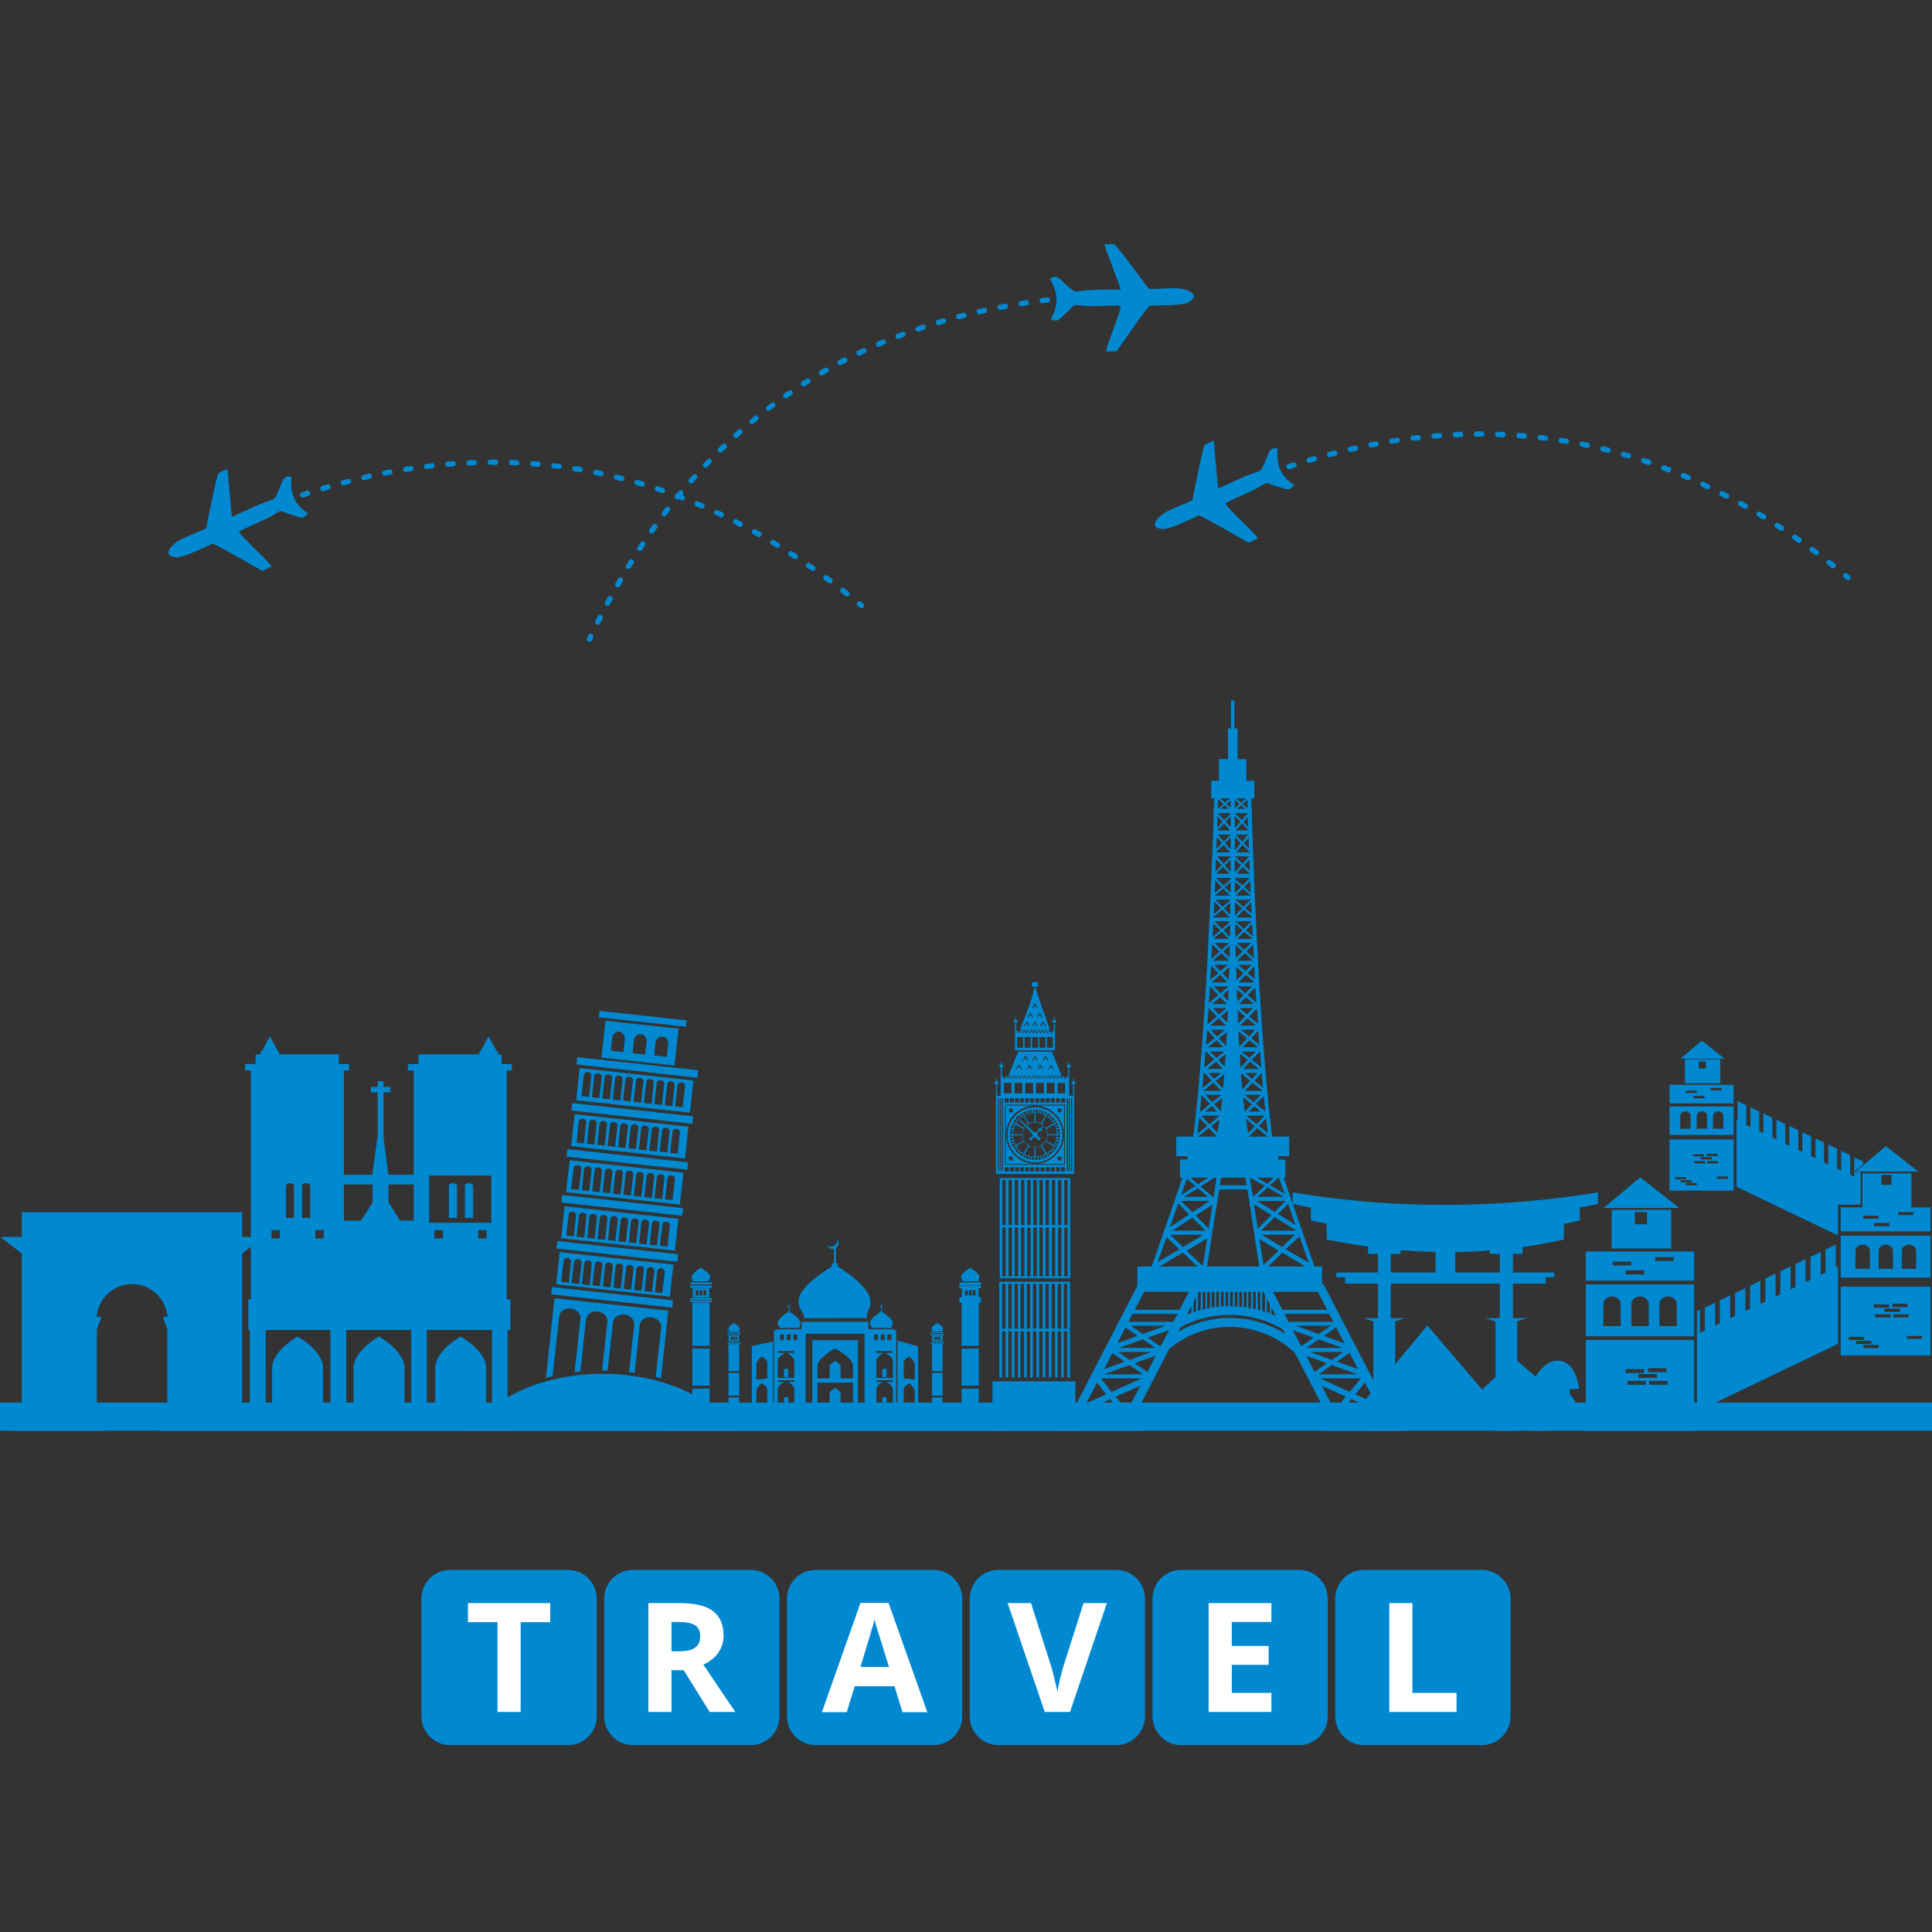 <?xml version="1.0" encoding="utf-8"?>
<!-- Generator: Adobe Illustrator 27.5.0, SVG Export Plug-In . SVG Version: 6.00 Build 0)  -->
<svg version="1.1" xmlns="http://www.w3.org/2000/svg" xmlns:xlink="http://www.w3.org/1999/xlink" x="0px" y="0px"
	 viewBox="0 0 800 800" style="enable-background:new 0 0 800 800;" xml:space="preserve">
<rect x="0" y="0" width="800" height="800" fill="#333333" stroke="none"/>
<g id="_x31_">
	<g>
		<g>
			<rect y="580.769" style="fill-rule:evenodd;clip-rule:evenodd;fill:#0089D1;" width="800" height="11.708"/>
			<path style="fill-rule:evenodd;clip-rule:evenodd;fill:#0089D1;" d="M100.254,526.026v2.131v17.302v1.418v2.838v28.481v9.583
				l3.459,4.699h-9.67H79.227H66.363l2.838-4.699h0.088v-37.354l-1.863-5.145h6.654h-2.128h-2.574
				c-0.62-7.541-7.008-13.574-14.637-13.574c-7.808,0-14.108,6.033-14.728,13.574h-2.574h-2.218h6.743l-1.864,5.145v37.354h0.089
				l3.371,4.699h-13.22H16.057H6.297l2.751-4.699v-9.583v-28.481v-2.838v-1.418v-17.302v-2.131v-6.12v-0.8l-8.073-6.299H0.709
				v-0.267v-0.354h8.339v-6.122v-1.683v-1.421v-0.975h91.206v0.975v1.421v1.683v6.122h8.428v0.179v0.442h-0.443l-7.985,6.299v0.8
				V526.026z"/>
			<path style="fill-rule:evenodd;clip-rule:evenodd;fill:#0089D1;" d="M102.828,539.336v9.758v0.8v0.797h0.62v16.324v1.065v6.124
				v1.063v14.64v1.863v0.707h106.73v-0.707v-1.863v-14.64v-1.063v-6.124v-1.065V550.69h1.155v-0.797v-0.8v-9.758v-1.33h-1.508
				v-9.139v-22.182v-1.419v-19.873v-1.423v-40.72h2.128v-2.663h-4.258v-3.992h-1.509v-1.24h-0.443l-1.686-3.017l-1.774-3.195
				l-1.686,3.195l-1.687,3.017h-0.444v1.24h-25.196v3.992h-4.347v2.663h2.395v40.72v1.423v1.065h-10.469l-1.687-12.69l-0.355-3.37
				v-18.099h2.839v-2.22h-2.839v-2.396h-2.396v2.396h-2.838v2.22h2.838v17.655l-0.532,3.813l-1.685,12.69h-11.8v-1.065v-1.423
				v-40.72h2.13v-2.663h-4.26v-3.992h-24.665v-1.24h-0.443l-1.686-3.017l-1.685-3.195l-1.774,3.195l-1.598,3.017h-0.532v1.24h-2.042
				v3.992h-4.346v2.663h2.394v40.72v1.423v19.873v1.419v22.182v9.139h-1.063V539.336z M142.397,490.45h11.889v7.454l-0.71,1.15
				l-4.081,6.391h-7.098v-0.179V490.45z M160.852,490.45h10.469v14.816v0.179h-5.679l-3.993-6.391l-0.797-1.15V490.45z
				 M144.261,523.099c0.354-6.388,5.323-11.444,11.622-11.887C149.584,511.654,144.615,516.8,144.261,523.099L144.261,523.099z
				 M157.835,511.212c2.661,0.178,5.056,1.242,7.009,2.836C162.891,512.454,160.496,511.39,157.835,511.212L157.835,511.212z
				 M203.436,506.332h-25.729v-1.065v-18.454h25.729v18.454V506.332z M194.21,489.919c0.886,0,1.685,0.531,1.685,1.15v13.221h-3.371
				v-13.221C192.525,490.45,193.234,489.919,194.21,489.919L194.21,489.919z M187.556,489.919c0.887,0,1.686,0.531,1.686,1.15
				v13.221h-3.371v-13.221C185.871,490.45,186.58,489.919,187.556,489.919L187.556,489.919z M198.025,512.808h3.46v-3.46h-3.46
				V512.808z M179.837,512.808h3.548v-3.46h-3.548V512.808z M126.782,489.919c0.887,0,1.685,0.531,1.685,1.15v13.221h-3.372v-13.221
				C125.096,490.45,125.807,489.919,126.782,489.919L126.782,489.919z M120.127,489.919c0.889,0,1.598,0.531,1.598,1.15v13.221
				h-3.283v-13.221C118.442,490.45,119.151,489.919,120.127,489.919L120.127,489.919z M130.596,512.808h3.462v-3.46h-3.462V512.808z
				 M112.408,512.808h3.461v-3.46h-3.461V512.808z M203.704,589.907h-2.395v-23.423c0-7.186-10.558-13.042-10.558-13.042
				s-10.559,5.856-10.559,13.042v23.423h-3.46v-14.64v-1.063v-6.124v-1.065V550.69h26.972v16.324v1.065v6.124v1.063V589.907z
				 M170.255,589.907h-2.749v-23.423c0-7.186-10.559-13.042-10.559-13.042s-10.558,5.856-10.558,13.042v23.423h-3.017v-14.64v-1.063
				v-6.124v-1.065V550.69h26.883v16.324v1.065v6.124v1.063V589.907z M136.808,589.907h-3.017v-23.423
				c0-7.186-10.558-13.042-10.558-13.042s-10.558,5.856-10.558,13.042v23.423h-2.661v-14.64v-1.063v-6.124v-1.065V550.69h26.793
				v16.324v1.065v6.124v1.063V589.907z"/>
			<path style="fill-rule:evenodd;clip-rule:evenodd;fill:#0089D1;" d="M547.854,586.18h1.774l-13.397-25.907
				c-7.009-6.743-16.591-10.822-27.059-10.822c-9.583,0-18.28,3.46-25.022,9.137l-14.284,27.593h2.573v6.298h-33.713v-6.298h4.435
				l27.768-53.674v-8.074h5.945l9.848-28.216v-0.621h0.178l2.752-7.985h-1.064v-7.452h3.105v-1.418h-4.615v-8.075h7.01
				c5.234-40.988,7.719-111.433,8.518-133.967h-0.179v-1.774h0.268l0.088-4.348h-1.241V323.3h3.195v-8.962h3.725v-12.686h1.242
				V290.03h1.421v11.622h1.329v12.686h3.637v8.962h3.284v7.274h-1.33l0.177,4.348h0.178v1.774h-0.089
				c0.444,12.688,1.33,40.722,3.106,70.178l0.088,0.266l-0.088,0.088c1.063,17.834,2.393,36.023,3.991,51.638
				c0.442,4.257,0.974,8.073,1.329,11.798h7.099v8.075h-4.613v1.418h3.018v7.452h-0.71l2.752,7.985l10.024,28.837h3.102v7.541
				l0.624-0.267l28.212,54.474h5.324v6.298h-33.714V586.18z M479.36,522.566L479.36,522.566l8.962-5.234l-5.235-5.057
				L479.36,522.566z M484.419,508.105L484.419,508.105l7.983-5.233l-4.522-4.525L484.419,508.105z M489.12,494.799L489.12,494.799
				l5.855-3.729l-3.547-3.013L489.12,494.799z M529.576,487.609L529.576,487.609h-0.267l-3.371,3.194l5.945,3.46L529.576,487.609z
				 M533.39,498.436L533.39,498.436l-4.168,4.257l7.185,4.523L533.39,498.436z M538.094,511.923L538.094,511.923l-5.679,5.409
				l9.494,5.502L538.094,511.923z M509.435,330.574L509.435,330.574l-2.13,1.775l-2.127-1.775H509.435z M506.686,332.971
				L506.686,332.971l-2.485,1.952l0.177-3.994L506.686,332.971z M505.356,334.922L505.356,334.922l1.773-1.508l1.598,1.508H505.356z
				 M507.841,332.882L507.841,332.882l1.773-1.42v0.089v0.088v0.443v0.089v0.532v0.09v0.621v0.177v0.886L507.841,332.882z
				 M509.614,336.874L509.614,336.874l-2.663,2.751l-2.75-2.928h5.413V336.874z M506.243,340.333L506.243,340.333l-2.22,2.397
				l0.089-4.791L506.243,340.333z M504.023,343.883L504.023,343.883l2.839-2.929l2.573,2.929H504.023z M507.483,340.246
				L507.483,340.246l2.131-2.218v4.523L507.483,340.246z M509.614,345.657L509.614,345.657l-2.84,2.839l-2.573-2.928h5.413V345.657z
				 M505.976,349.117L505.976,349.117l-2.306,2.484l0.175-5.057L505.976,349.117z M503.581,352.845L503.581,352.845l3.105-3.017
				l2.573,3.105h-5.679V352.845z M507.306,349.117L507.306,349.117l2.309-2.306v4.968L507.306,349.117z M509.614,354.796
				L509.614,354.796l-2.928,2.838l-2.752-3.016h5.68V354.796z M505.888,358.345L505.888,358.345l-2.573,2.483v-0.531l0.177-4.615
				L505.888,358.345z M503.491,361.805L503.491,361.805l3.017-2.84l2.574,2.84H503.491z M507.13,358.345L507.13,358.345l2.484-2.307
				v4.967L507.13,358.345z M509.614,364.111L509.614,364.111l-2.928,2.574l-3.195-3.194h5.944l0.179,0.088V364.111z
				 M505.888,367.305L505.888,367.305l-2.928,2.485l0.267-5.234L505.888,367.305z M503.049,370.853L503.049,370.853l3.459-2.926
				l2.84,2.926H503.049z M507.13,367.305L507.13,367.305l2.484-2.04v2.129v0.355v0.621v0.267v0.711v0.354L507.13,367.305z
				 M511.303,363.845L511.303,363.845l0.264-0.354h5.942l-3.014,3.194l-3.192-2.751V363.845z M503.227,363.49L503.227,363.49v0.088
				V363.49z M509.614,372.629L509.614,372.629l-3.371,2.838l-2.929-2.927h6.3V372.629z M505.533,376.089L505.533,376.089
				l-2.928,2.484l0.177-5.235L505.533,376.089z M502.427,379.726L502.427,379.726l3.728-3.017l3.018,3.194h-6.745V379.726z
				 M506.862,376.089L506.862,376.089l2.573-2.308v0.533v0.709v0.621v0.888v0.621v0.888v0.709v0.088L506.862,376.089z
				 M509.348,381.679L509.348,381.679l-3.372,2.927l-3.016-3.105h6.388V381.679z M505.268,385.227L505.268,385.227l-3.105,2.751
				l0.178-5.679L505.268,385.227z M502.427,388.776L502.427,388.776l3.461-2.927l2.928,2.927H502.427z M506.686,385.227
				L506.686,385.227l2.661-2.395v0.532v0.443v1.331v0.532l-0.088,1.419v0.443v0.444L506.686,385.227z M502.605,381.501
				L502.605,381.501l-0.266,0.798l0.087-0.798H502.605z M508.993,390.461L508.993,390.461l-3.193,2.84l-2.84-2.84H508.993z
				 M505.001,394.01L505.001,394.01l-3.37,3.017l0.266-6.032L505.001,394.01z M502.252,397.825L502.252,397.825l3.46-3.193
				l3.281,3.193H502.252z M506.508,393.921L506.508,393.921l2.752-2.395l-0.088,1.508v0.266v1.863v0.177l-0.09,1.066
				L506.508,393.921z M508.461,399.511L508.461,399.511l-3.104,2.573l-2.574-2.573H508.461z M504.469,402.973L504.469,402.973
				l-3.373,2.75l0.445-5.857L504.469,402.973z M501.631,406.786L501.631,406.786l3.637-3.105l2.929,3.105H501.631z M506.243,402.973
				L506.243,402.973l2.75-2.487v1.156l-0.178,3.991L506.243,402.973z M508.727,408.475L508.727,408.475l-3.371,2.836l-2.662-2.836
				H508.727z M504.469,412.02L504.469,412.02l-3.905,3.374l0.446-6.919L504.469,412.02z M501.896,415.747L501.896,415.747
				l3.371-2.839l2.839,2.839H501.896z M506.243,412.02L506.243,412.02l2.484-2.041v0.357l-0.089,0.442v1.775v0.532l-0.088,1.418
				L506.243,412.02z M507.93,417.431L507.93,417.431l-3.193,2.574l-2.484-2.574H507.93z M503.845,420.893L503.845,420.893
				l-3.902,3.282l0.532-6.744L503.845,420.893z M501.096,424.707L501.096,424.707l3.551-3.016l3.016,3.016H501.096z
				 M505.622,420.893L505.622,420.893l2.839-2.482l-0.088,0.976v0.708l-0.177,3.371L505.622,420.893z M507.306,426.394
				L507.306,426.394l-3.371,2.75l-2.658-2.75H507.306z M502.96,429.853L502.96,429.853l-3.638,2.928l0.532-6.301L502.96,429.853z
				 M500.031,433.668L500.031,433.668l3.813-2.928l2.663,2.928H500.031z M504.646,429.942L504.646,429.942l3.371-2.573
				c-0.088,1.863-0.177,3.902-0.355,5.767L504.646,429.942z M507.041,435.444L507.041,435.444l-3.371,2.569l-2.574-2.569H507.041z
				 M502.782,438.815L502.782,438.815l-4.169,3.282c0.178-2.131,0.354-4.438,0.532-6.653h0.355L502.782,438.815z M499.854,442.629
				L499.854,442.629l3.637-3.017l2.84,3.017H499.854z M504.469,438.904L504.469,438.904l3.015-2.397
				c-0.089,1.776-0.178,3.548-0.354,5.236L504.469,438.904z M505.622,444.315L505.622,444.315l-2.928,2.395l-2.22-2.395H505.622z
				 M501.719,447.508L501.719,447.508l-3.902,3.016c0.266-1.95,0.443-4.078,0.53-6.209h0.444L501.719,447.508z M498.347,451.68
				L498.347,451.68l4.08-3.371l3.285,3.371H498.347z M503.402,447.596L503.402,447.596l3.549-2.835
				c-0.177,1.949-0.265,4.08-0.531,5.941L503.402,447.596z M505.8,453.365L505.8,453.365l-3.903,3.017l-2.751-3.017H505.8z
				 M501.01,457.09L501.01,457.09l-3.816,3.194h-0.268c0.178-2.217,0.355-4.523,0.621-6.83L501.01,457.09z M498.967,460.284
				L498.967,460.284l2.84-2.304l2.128,2.304H498.967z M502.782,457.268L502.782,457.268l3.372-2.663
				c-0.267,1.867-0.442,3.819-0.621,5.502L502.782,457.268z M505.091,461.973L505.091,461.973l-4.35,3.548l-3.283-3.548H505.091z
				 M499.854,466.228L499.854,466.228l-3.992,3.196c0.178-2.131,0.531-4.349,0.71-6.566L499.854,466.228z M496.04,470.664
				L496.04,470.664l4.523-3.549l3.018,3.194v0.09l-0.09,0.265H496.04z M501.541,466.318L501.541,466.318l3.46-2.752
				c-0.355,1.954-0.623,3.816-0.978,5.414L501.541,466.318z M511.656,330.574L511.656,330.574l2.215,1.775l2.042-1.775H511.656z
				 M514.495,332.971L514.495,332.971l2.128,1.686l-0.089-3.55L514.495,332.971z M515.647,334.922L515.647,334.922l-1.687-1.508
				l-1.683,1.508H515.647z M513.251,332.882L513.251,332.882l-1.948-1.687v0.357v0.088v0.443v0.089v0.532v0.09v0.621v0.177v1.065
				L513.251,332.882z M511.303,336.697L511.303,336.697l2.923,2.928l2.486-2.839v-0.089H511.303z M514.85,340.333L514.85,340.333
				l1.951,2.129l-0.089-4.169L514.85,340.333z M516.888,343.705L516.888,343.705l-2.569-2.751l-2.752,2.929h5.321V343.705z
				 M513.605,340.246L513.605,340.246l-2.303-2.397v4.97L513.605,340.246z M511.477,345.568L511.477,345.568l2.929,2.928
				l2.394-2.928H511.477z M515.026,349.117L515.026,349.117l2.129,2.13l-0.09-4.436L515.026,349.117z M517.243,352.488
				L517.243,352.488l-2.748-2.66l-2.573,3.105h5.321V352.488z M513.783,349.117L513.783,349.117l-2.48-2.484v5.589L513.783,349.117z
				 M511.303,354.619L511.303,354.619l3.192,3.016l2.748-3.016H511.303z M515.205,358.345L515.205,358.345l2.304,2.129l-0.178-4.525
				L515.205,358.345z M517.509,361.805L517.509,361.805l-2.925-2.84l-2.485,2.84H517.509z M513.871,358.345L513.871,358.345
				l-2.568-2.485v5.413L513.871,358.345z M515.205,367.305L515.205,367.305l2.661,2.308l-0.181-4.88L515.205,367.305z
				 M517.956,370.765L517.956,370.765l-3.372-2.837l-2.928,2.926h6.3V370.765z M513.871,367.305L513.871,367.305l-2.568-2.218v2.307
				v0.355v0.621v0.267v0.711v0.442v0.089L513.871,367.305z M511.477,372.54L511.477,372.54l3.461,2.927l2.928-2.927H511.477z
				 M515.647,376.089L515.647,376.089l2.662,2.306l-0.266-4.703L515.647,376.089z M518.31,379.549L518.31,379.549l-3.283-2.84
				l-3.017,3.194h6.389L518.31,379.549z M514.318,376.089L514.318,376.089l-2.929-2.485v0.711v0.709v0.621v0.888v0.621v0.888v0.709
				v0.266L514.318,376.089z M511.477,381.501L511.477,381.501l3.639,3.105l3.104-3.105H511.477z M515.913,385.227L515.913,385.227
				l2.841,2.485l-0.268-5.146L515.913,385.227z M518.754,388.776L518.754,388.776l-3.549-2.927l-2.928,2.927H518.754z
				 M514.495,385.227L514.495,385.227l-3.018-2.661v0.798v0.443v1.331v0.532l0.089,1.419v0.443v0.622L514.495,385.227z
				 M512.188,390.461L512.188,390.461l3.018,2.84l2.839-2.84H512.188z M516.09,394.01L516.09,394.01l3.107,2.751l-0.268-5.5
				L516.09,394.01z M518.929,397.825L518.929,397.825l-3.459-3.193l-3.282,3.193H518.929z M514.584,393.921L514.584,393.921
				l-3.018-2.661l0.09,1.774v0.266v1.863v0.177l0.089,1.332L514.584,393.921z M512.632,399.511L512.632,399.511l3.106,2.573
				l2.572-2.573H512.632z M516.623,402.973L516.623,402.973l3.017,2.484l-0.266-5.325L516.623,402.973z M519.462,406.786
				L519.462,406.786l-3.549-3.105l-3.105,3.105H519.462z M514.938,402.973L514.938,402.973l-3.193-2.663l0.177,1.332l0.088,4.258
				L514.938,402.973z M512.453,408.475L512.453,408.475l3.194,2.836l2.839-2.836H512.453z M516.623,412.02L516.623,412.02
				l3.637,3.196l-0.443-6.388L516.623,412.02z M519.196,415.747L519.196,415.747l-3.283-2.839l-2.839,2.839H519.196z
				 M514.938,412.02L514.938,412.02l-2.84-2.306v0.621l0.089,0.442v1.775v0.532l0.09,1.685L514.938,412.02z M513.251,417.431
				L513.251,417.431l3.017,2.574l2.661-2.574H513.251z M517.243,420.893L517.243,420.893l3.64,3.017l-0.357-6.301L517.243,420.893z
				 M520.083,424.707L520.083,424.707l-3.549-3.016l-3.107,3.016H520.083z M515.559,420.893L515.559,420.893l-3.106-2.661
				l0.089,1.154v0.708l0.09,3.727L515.559,420.893z M513.783,426.394L513.783,426.394l3.46,2.75l2.485-2.75H513.783z
				 M518.221,429.853L518.221,429.853l3.195,2.75l-0.447-5.767L518.221,429.853z M520.969,433.668L520.969,433.668l-3.638-2.928
				l-2.836,2.928H520.969z M516.356,429.942L516.356,429.942l-3.549-2.929c0.088,2.219,0.267,4.348,0.355,6.389L516.356,429.942z
				 M514.049,435.444L514.049,435.444l3.371,2.569l2.574-2.569H514.049z M518.398,438.815L518.398,438.815l3.902,3.107
				c-0.266-2.221-0.442-4.262-0.53-6.478h-0.09L518.398,438.815z M521.326,442.629L521.326,442.629l-3.817-3.017l-2.747,3.017
				H521.326z M516.623,438.904L516.623,438.904l-3.283-2.663c0.088,1.953,0.266,3.903,0.356,5.77L516.623,438.904z M515.559,444.315
				L515.559,444.315l2.928,2.395l2.217-2.395H515.559z M519.462,447.508L519.462,447.508l3.548,2.84
				c-0.176-2.039-0.442-3.992-0.531-6.033h-0.088L519.462,447.508z M522.834,451.68L522.834,451.68l-4.259-3.371l-3.106,3.371
				H522.834z M517.685,447.596L517.685,447.596l-3.814-3.192c0.089,2.307,0.354,4.527,0.535,6.652L517.685,447.596z
				 M515.382,453.365L515.382,453.365l3.726,3.017l2.928-3.017H515.382z M520.083,457.09L520.083,457.09l3.902,3.194
				c-0.267-2.128-0.442-4.346-0.709-6.477L520.083,457.09z M522.035,460.284L522.035,460.284l-2.661-2.304l-2.219,2.304H522.035z
				 M518.398,457.268L518.398,457.268l-3.637-2.927c0.177,2.041,0.354,4.083,0.708,5.943L518.398,457.268z M516.002,461.973
				L516.002,461.973l4.346,3.548l3.283-3.548H516.002z M521.326,466.228L521.326,466.228l3.638,2.929
				c-0.177-1.953-0.532-3.992-0.712-6.034L521.326,466.228z M524.964,470.664L524.964,470.664l-4.438-3.549l-3.282,3.46l0.088,0.089
				H524.964z M519.55,466.318L519.55,466.318l-3.637-3.017c0.267,2.219,0.621,4.167,0.975,5.855L519.55,466.318z M490.271,495.595
				L490.271,495.595h9.939l-4.17-3.548L490.271,495.595z M500.385,487.609L500.385,487.609l-4.345,2.752l-3.106-2.752H500.385z
				 M497.103,491.339L497.103,491.339l5.769-3.729h0.798l-1.064,7.985h-0.353L497.103,491.339z M524.875,491.692L524.875,491.692
				l-4.172,3.902h10.915L524.875,491.692z M520.348,487.609L520.348,487.609l4.439,2.573l2.748-2.573H520.348z M523.719,491.069
				L523.719,491.069l-6.21-3.46l1.333,7.985L523.719,491.069z M485.481,509.613L485.481,509.613h13.753l-5.503-5.412
				L485.481,509.613z M500.918,497.281L500.918,497.281l-7.187,4.704l-4.7-4.704H500.918z M495.153,503.315L495.153,503.315
				l6.92-4.435l-1.599,9.847L495.153,503.315z M527.804,504.022L527.804,504.022l-5.59,5.591h14.725L527.804,504.022z
				 M520.525,497.281L520.525,497.281l7.278,4.525l4.523-4.525H520.525z M526.47,503.136L526.47,503.136l-7.273-4.523l1.507,9.493
				l0.089,0.711L526.47,503.136z M530.997,518.664L530.997,518.664l-5.857,5.767h15.348L530.997,518.664z M522.479,511.3
				L522.479,511.3l8.431,5.057l5.232-5.057H522.479z M529.398,517.866L529.398,517.866l-7.894-4.793l1.685,10.735L529.398,517.866z
				 M480.247,524.432L480.247,524.432h15.526l-6.033-5.767L480.247,524.432z M498.26,511.3L498.26,511.3l-8.343,5.057l-5.321-5.057
				H498.26z M491.339,517.866L491.339,517.866l8.516-5.059l-1.772,11.446L491.339,517.866z M526.47,541.377L526.47,541.377v2.75
				c0.621,0.267,1.246,0.532,1.777,0.71L526.47,541.377z M525.762,543.859L525.762,543.859v-3.902l-1.152-2.218v5.678
				L525.762,543.859z M523.809,543.238L523.809,543.238v-6.919L523.1,534.9h-0.443v7.895L523.809,543.238z M521.858,542.528
				L521.858,542.528V534.9h-1.066v7.363L521.858,542.528z M519.994,542.174L519.994,542.174V534.9h-1.152v6.92L519.994,542.174z
				 M518.044,541.731L518.044,541.731V534.9h-1.156v6.655L518.044,541.731z M516.18,541.377L516.18,541.377V534.9h-1.153v6.299
				L516.18,541.377z M514.318,541.11L514.318,541.11v-6.21h-1.155v6.123L514.318,541.11z M512.453,541.023L512.453,541.023V534.9
				h-1.15v6.034L512.453,541.023z M510.501,540.935L510.501,540.935V534.9h-1.153v6.034H510.501z M508.551,540.935L508.551,540.935
				V534.9h-1.067v6.034H508.551z M506.686,540.935L506.686,540.935V534.9h-1.153v6.123L506.686,540.935z M504.736,541.11
				L504.736,541.11v-6.21h-1.155v6.299L504.736,541.11z M502.872,541.289L502.872,541.289V534.9h-1.153v6.477L502.872,541.289z
				 M501.01,541.643L501.01,541.643V534.9h-1.155v6.92L501.01,541.643z M499.145,541.91L499.145,541.91v-7.01h-1.153v7.363
				L499.145,541.91z M497.193,542.441L497.193,542.441V534.9h-0.8l-0.354,0.621v7.273L497.193,542.441z M495.243,542.974
				L495.243,542.974v-5.946l-1.067,2.22v4.081L495.243,542.974z M552.644,584.14L552.644,584.14l4.612-5.854l-9.937-4.438
				L552.644,584.14z M558.942,576.332L558.942,576.332l4.523-5.588h-16.944L558.942,576.332z M565.154,572.429L565.154,572.429
				l-3.902,4.97l8.426,3.636L565.154,572.429z M559.563,579.349L559.563,579.349l-5.41,6.831h18.099l-0.798-1.597L559.563,579.349z
				 M544.306,568.08L544.306,568.08l5.144-3.635l-8.515-3.018L544.306,568.08z M551.491,563.111L551.491,563.111l4.79-3.281h-13.662
				L551.491,563.111z M558.854,560.184L558.854,560.184l-5.235,3.639l8.695,3.105L558.854,560.184z M551.491,565.242
				L551.491,565.242l-5.412,3.814h15.881L551.491,565.242z M540.935,558.144L540.935,558.144h14.991l-9.847-3.549L540.935,558.144z
				 M538.804,557.437L538.804,557.437l5.144-3.552l-8.604-3.103L538.804,557.437z M546.079,552.378L546.079,552.378l5.058-3.46
				h-14.73L546.079,552.378z M553.264,549.626L553.264,549.626l-5.054,3.549l8.515,3.107L553.264,549.626z M533.568,547.319
				L533.568,547.319h18.544l-1.689-3.283h-18.54L533.568,547.319z M466.674,584.318L466.674,584.318l-4.702-6.033l10.203-4.438
				L466.674,584.318z M460.284,576.332L460.284,576.332l-4.435-5.588h16.945L460.284,576.332z M454.251,572.519L454.251,572.519
				l3.727,4.88l-8.075,3.549L454.251,572.519z M459.665,579.349L459.665,579.349l5.501,6.831h-17.924l0.798-1.683L459.665,579.349z
				 M473.77,570.744L473.77,570.744l1.333-2.574l-5.236-3.725l8.696-3.106l-3.46,6.831L473.77,570.744z M467.736,563.111
				L467.736,563.111l-4.701-3.281h13.664L467.736,563.111z M460.64,560.273L460.64,560.273l5.059,3.55l-8.517,3.105L460.64,560.273z
				 M467.736,565.242L467.736,565.242l5.501,3.814h-15.97L467.736,565.242z M478.386,558.144L478.386,558.144h-14.997l9.849-3.549
				L478.386,558.144z M549.538,542.352L549.538,542.352h-18.541l-3.816-7.452h18.544L549.538,542.352z M480.512,557.525
				L480.512,557.525l-5.231-3.641l8.87-3.103L480.512,557.525z M473.237,552.378L473.237,552.378l-5.055-3.46h14.638
				L473.237,552.378z M466.053,549.715L466.053,549.715l5.056,3.46l-8.427,3.018L466.053,549.715z M485.926,547.319L485.926,547.319
				h-18.632l1.686-3.283h18.631L485.926,547.319z M488.411,542.352L488.411,542.352h-18.545l3.903-7.452h18.544L488.411,542.352z
				 M504.913,492.492L504.913,492.492h11.621l4.882,31.939h-21.562l2.485-16.326L504.913,492.492z M516.18,490.804L516.18,490.804
				h-11.089l0.531-3.194h10.025L516.18,490.804z M493.377,543.592L493.377,543.592v-2.927l-1.948,3.729
				C492.048,544.036,492.669,543.859,493.377,543.592L493.377,543.592z M532.149,552.289L532.149,552.289l-0.974-1.864
				c-6.478-3.815-13.933-5.941-22.004-5.941c-7.365,0-14.372,1.86-20.406,5.143l-0.887,1.777c6.297-3.55,13.573-5.681,21.293-5.681
				C517.685,545.723,525.407,548.119,532.149,552.289L532.149,552.289z"/>
			<path style="fill-rule:evenodd;clip-rule:evenodd;fill:#0089D1;" d="M346.102,516.8v6.299h0.798v1.155h-0.266
				c22.622,14.285,9.936,18.72,12.597,21.559c-4.346-0.09-8.694-0.09-13.129,0h-13.31c1.686-3.106-11.443-7.187,11.978-21.559
				h-0.267v-1.155h0.8v-5.944c-0.177,0-0.354,0-0.533,0c-0.976,0-1.862-0.621-2.218-1.597c0.444,0.445,0.977,0.621,1.598,0.621
				c1.33,0,2.484-1.064,2.484-2.396c0-0.268-0.089-0.621-0.177-0.797c0.531,0.442,0.797,1.062,0.797,1.686
				C347.254,515.558,346.81,516.356,346.102,516.8L346.102,516.8z M301.918,551.313c0.265-0.531-1.863-1.155,2.039-3.549
				c3.727,2.394,1.687,3.107,2.13,3.549C304.667,551.313,303.338,551.313,301.918,551.313L301.918,551.313z M301.741,555.394h4.257
				v-2.309h-4.257V555.394z M302.539,554.863L302.539,554.863h0.799v-1.334h-0.799V554.863z M304.49,554.863L304.49,554.863h0.71
				v-1.334h-0.71V554.863z M303.515,554.863L303.515,554.863h0.709v-1.334h-0.709V554.863z M301.207,552.821h5.414v-0.443h-5.414
				V552.821z M301.207,552.024h5.414v-0.445h-5.414V552.024z M301.207,556.102h5.414v-0.354h-5.414V556.102z M301.207,556.635h5.414
				v-0.354h-5.414V556.635z M301.652,556.724h4.435v11.003h-4.435V556.724z M306.087,568.438v9.493h-4.435v-9.493H306.087z
				 M306.087,578.639v5.858h5.234v-27.149l8.784-1.776v28.926h0.354v-33.715h1.155v-0.357h10.292v-3.106h27.681v2.574l0,0v0.531
				h10.645v0.357h0.888v33.715h0.532v-29.37l8.517,2.398v26.972h5.767v-5.858h4.347v5.858h7.896v-9.494h7.099v9.494h9.047v2.393
				H277.342v-2.393h9.316v-9.494h7.186v9.494h7.808v-5.858H306.087z M293.489,530.55c-0.444-0.796,3.017-1.771-3.283-5.585
				c-6.121,3.724-2.75,4.877-3.46,5.585C288.964,530.55,291.271,530.55,293.489,530.55L293.489,530.55z M293.668,537.205h-6.833
				v-3.728h6.833V537.205z M292.424,536.408L292.424,536.408h-1.153v-2.129h1.153V536.408z M289.23,536.408L289.23,536.408h-1.153
				v-2.129h1.153V536.408z M290.828,536.408L290.828,536.408h-1.154v-2.129h1.154V536.408z M294.73,533.302h-8.871v-0.975h8.871
				V533.302z M294.73,531.884h-8.871v-0.886h8.871V531.884z M294.73,538.36h-8.871v-0.886h8.871V538.36z M294.73,539.247h-8.871
				v-0.621h8.871V539.247z M414.325,592.477H277.342v-4.788h136.983V592.477z M293.845,539.425h-7.186v17.831h7.186V539.425z
				 M398.447,530.55c0.531-0.796-3.017-1.771,3.371-5.585c6.119,3.724,2.749,4.877,3.46,5.585
				C402.972,530.55,400.752,530.55,398.447,530.55L398.447,530.55z M405.19,537.205v-3.728h0.976v-1.15h-8.874v1.15h0.977v3.728
				h-0.977v1.066v0.089v1.064h0.887v17.831h7.099v-17.831h0.888v-1.064v-0.089v-1.066H405.19z M399.6,536.408L399.6,536.408h1.152
				v-2.129H399.6V536.408z M402.706,536.408L402.706,536.408h1.24v-2.129h-1.24V536.408z M401.195,536.408L401.195,536.408h1.156
				v-2.129h-1.156V536.408z M397.292,532.148h8.874v-1.15h-8.874V532.148z M405.278,558.412v15.346h-7.099v-15.346H405.278z
				 M333.592,584.497h24.398v-32.208h-24.398V584.497z M390.107,551.313c-0.266-0.531,1.862-1.155-2.04-3.549
				c-3.816,2.394-1.687,3.107-2.129,3.549C387.355,551.313,388.686,551.313,390.107,551.313L390.107,551.313z M390.284,555.394
				h-4.258v-2.309h4.258V555.394z M389.396,554.863L389.396,554.863h-0.71v-1.334h0.71V554.863z M387.533,554.863L387.533,554.863
				h-0.708v-1.334h0.708V554.863z M388.421,554.863L388.421,554.863h-0.71v-1.334h0.71V554.863z M390.815,552.91h-5.41v-0.532h5.41
				V552.91z M390.815,552.024h-5.41v-0.445h5.41V552.024z M390.815,556.102h-5.41v-0.442h5.41V556.102z M390.815,556.724h-0.531
				v11.003h-4.347v-11.003h-0.532v-0.442h5.41V556.724z M385.937,568.438v9.493h4.347v-9.493H385.937z M286.659,558.412v15.346
				h7.186v-15.346H286.659z M317.71,575.268v6.565l-4.523,0.089V575.8c0-1.153,2.128-3.017,2.217-3.017
				C315.492,572.783,317.71,574.115,317.71,575.268L317.71,575.268z M317.71,564.267v6.477l-4.523,0.532v-6.478
				c0-1.244,2.128-3.105,2.217-3.105C315.492,561.604,317.71,562.935,317.71,564.267L317.71,564.267z M374.225,575.268v6.565
				l4.525,0.089V575.8c0-1.153-2.217-3.017-2.305-3.017C376.355,572.783,374.225,574.115,374.225,575.268L374.225,575.268z
				 M374.225,564.267v6.477l4.525,0.532v-6.478c0-1.244-2.217-3.105-2.305-3.105C376.355,561.604,374.225,562.935,374.225,564.267
				L374.225,564.267z M360.916,549.894c0.535-0.976-3.726-2.129,4.083-6.833h-0.088h-0.266v-0.354h0.266v-1.597
				c-0.088,0-0.178,0-0.266,0c-0.267,0-0.622-0.266-0.711-0.534c0.089,0.089,0.355,0.178,0.535,0.178
				c0.442,0,0.796-0.354,0.796-0.711c0-0.086,0-0.175-0.087-0.264c0.177,0.089,0.265,0.264,0.265,0.531
				c0,0.266-0.088,0.443-0.265,0.624v1.772h0.177v0.354h-0.177h-0.178c7.452,4.528,3.549,5.946,4.258,6.833H360.916z
				 M348.053,565.685v5.059h5.147v-5.235c0-3.016-7.009-7.097-7.365-7.097c-0.355,0-7.364,4.081-7.364,7.097v5.235h5.058v-5.059
				c0-0.887,2.129-2.131,2.306-2.131C345.922,563.555,348.053,564.799,348.053,565.685L348.053,565.685z M348.053,576.951v4.971
				h-4.525v-4.971c0-0.976,2.129-2.215,2.306-2.215C345.922,574.736,348.053,575.976,348.053,576.951L348.053,576.951z
				 M353.2,572.519h-14.729v9.403h-2.128v-26.97l0,0h18.897v26.97h-2.04V572.519z M324.631,566.838h1.775v3.371h-1.775V566.838z
				 M324.631,578.549h1.775v3.373h-1.775V578.549z M365.353,578.549h1.774v3.373h-1.774V578.549z M365.353,566.838h1.774v3.371
				h-1.774V566.838z M323.034,552.554L323.034,552.554h1.597v2.398h-1.597V552.554z M367.394,552.554L367.394,552.554h1.685v2.398
				h-1.685V552.554z M364.732,552.554L364.732,552.554h1.597v2.398h-1.597V552.554z M361.981,552.554L361.981,552.554h1.598v2.398
				h-1.598V552.554z M328.534,552.554L328.534,552.554h1.598v2.398h-1.598V552.554z M325.784,552.554L325.784,552.554h1.597v2.398
				h-1.597V552.554z M362.959,572.251h2.482c-0.531,0.268-1.064,0.71-1.33,0.886c-0.532,0.443-1.241,1.245-1.241,2.042v7.098h6.832
				v-7.098c0-0.797-0.799-1.599-1.332-2.042c-0.177-0.176-0.799-0.618-1.331-0.886h2.663v-0.708h-6.743V572.251z M322.146,560.184
				h3.017c-0.532,0.268-1.508,1.066-1.774,1.244c-0.534,0.444-1.332,1.24-1.332,2.04v7.096h6.832v-7.096
				c0-0.8-0.798-1.596-1.331-2.04c-0.266-0.267-1.152-0.977-1.774-1.244h3.106v-0.708h-6.743V560.184z M322.146,572.251h2.573
				c-0.533,0.268-1.153,0.71-1.33,0.886c-0.534,0.443-1.332,1.245-1.332,2.042v7.098h6.832v-7.098c0-0.797-0.709-1.599-1.331-2.042
				c-0.177-0.176-0.709-0.618-1.241-0.886h2.573v-0.708h-6.743V572.251z M362.781,560.184h3.194
				c-0.622,0.268-1.598,0.977-1.776,1.244c-0.62,0.444-1.329,1.24-1.329,2.04v7.096h6.832v-7.096c0-0.8-0.799-1.596-1.332-2.04
				c-0.266-0.178-1.242-0.977-1.774-1.244h2.839v-0.708h-6.654V560.184z M326.936,539.779c0.179,0.089,0.267,0.264,0.267,0.531
				c0,0.266-0.088,0.443-0.267,0.624v1.772h0.267v0.354h-0.267h-0.177h-0.088h-0.266v-0.354h0.266v-1.597c-0.089,0-0.178,0-0.266,0
				c-0.267,0-0.533-0.266-0.711-0.534c0.179,0.089,0.355,0.178,0.533,0.178c0.444,0,0.798-0.354,0.798-0.711
				C327.026,539.957,327.026,539.868,326.936,539.779L326.936,539.779z M326.76,543.06c7.452,4.528,3.638,5.946,4.258,6.833h-8.34
				C323.3,548.918,318.952,547.765,326.76,543.06L326.76,543.06z"/>
			<path style="fill-rule:evenodd;clip-rule:evenodd;fill:#0089D1;" d="M444.314,453.72h-1.594v-6.92v-4.436l-0.179,0.176
				l-0.267-0.176V446l-0.354-0.443l-0.354,0.622l-0.356,0.621l-0.443-0.621l-0.355-0.622l-0.442,0.622l-0.355,0.621l-0.442-0.621
				l-0.355-0.622l-0.443,0.622l-0.357,0.621l-0.354-0.621l-0.444-0.622l-0.355,0.622l-0.442,0.621l-0.354-0.621l-0.443-0.622
				l-0.353,0.622l-0.357,0.621l-0.446-0.621l-0.354-0.622l-0.442,0.622l-0.355,0.621l-0.444-0.621l-0.352-0.622l-0.444,0.622
				l-0.354,0.621l-0.359-0.621l-0.442-0.622l-0.354,0.622l-0.442,0.621l-0.354-0.621l-0.444-0.622l-0.354,0.622l-0.354,0.621
				l-0.446-0.621l-0.355-0.622l-0.442,0.622l-0.354,0.621l-0.443-0.621l-0.353-0.622l-0.445,0.622l-0.354,0.621l-0.354-0.621
				l-0.445-0.622l-0.354,0.622l-0.443,0.621l-0.354-0.621l-0.444-0.622l-0.353,0.622l-0.355,0.621l-0.442-0.621l-0.354-0.622
				l-0.446,0.622l-0.355,0.621l-0.443-0.621l-0.355-0.622l-0.442,0.622l-0.355,0.621l-0.353-0.621l-0.444-0.622l-0.357,0.622
				l-0.443,0.621l-0.354-0.621l-0.444-0.622l-0.355,0.622l-0.353,0.621l-0.443-0.621l-0.353-0.622l-0.359,0.532v-3.725l-0.265,0.176
				l-0.268-0.176v4.436v6.92h-1.506v-4.435l-0.176,0.265l-0.267-0.265v4.435v32.382h32.381V453.72v-4.435l-0.267,0.265l-0.178-0.265
				V453.72z M445.292,592.477h-34.337v-20.491h34.337V592.477z M441.92,570.388v-19.163h-1.42v19.163h-1.065v-19.163h-1.509v19.163
				h-1.064v-19.163h-1.418v19.163h-1.154v-19.163h-1.42v19.163h-1.15v-19.163h-1.422v19.163h-1.152v-19.163h-1.421v19.163h-1.152
				v-19.163h-1.419v19.163h-1.065v-19.163h-1.508v19.163h-1.064v-19.163h-1.421v19.163h-1.154v-19.163h-1.42v19.163h-1.153v-19.163
				h-1.418v19.163h-1.154v-39.659h29.278v39.659H441.92z M440.5,550.158h1.42v-18.541h-1.42V550.158z M414.949,550.158h1.418
				v-18.541h-1.418V550.158z M417.521,550.158h1.42v-18.541h-1.42V550.158z M420.095,550.158h1.421v-18.541h-1.421V550.158z
				 M422.579,550.158h1.508v-18.541h-1.508V550.158z M425.152,550.158h1.419v-18.541h-1.419V550.158z M427.724,550.158h1.421
				v-18.541h-1.421V550.158z M430.297,550.158h1.422v-18.541h-1.422V550.158z M432.869,550.158h1.42v-18.541h-1.42V550.158z
				 M435.443,550.158h1.418v-18.541h-1.418V550.158z M437.926,550.158h1.509v-18.541h-1.509V550.158z M415.659,441.39l-1.066-0.891
				l-0.975,0.891l0.975,1.064L415.659,441.39z M443.516,441.39l-0.975-0.891l-0.976,0.891l0.976,1.064L443.516,441.39z
				 M445.47,448.309l-0.979-0.888l-0.886,0.888l0.886,1.064L445.47,448.309z M413.528,448.309l-0.885-0.888l-0.976,0.888
				l0.976,1.064L413.528,448.309z M414.325,440.588v-0.621h0.532v0.621l-0.265-0.266L414.325,440.588z M442.274,440.588v-0.621
				h0.445v0.621l-0.179-0.266L442.274,440.588z M412.377,447.508V446.8h0.442v0.621l-0.176-0.179L412.377,447.508z M444.314,447.421
				V446.8h0.444v0.708l-0.267-0.266L444.314,447.421z M421.603,435.444L417.343,446l0.089,0.089l0.089,0.178l0.801-1.153
				l0.619,0.976l0.179,0.178l0.178-0.178l0.619-0.976l0.799,1.242l0.176-0.267l0.625-1.062l0.531,1.062l0.266,0.267l0.709-1.242
				l0.709,0.976l0.09,0.178l0.177-0.178l0.621-0.976l0.624,0.976l0.176,0.178l0.179-0.178l0.621-0.976l0.619,0.976l0.178,0.267
				l0.176-0.267l0.62-1.062l0.536,1.062l0.266,0.267l0.09-0.267l0.619-0.976l0.71,0.976l0.089,0.178l0.797-1.153l0.624,0.976
				l0.178,0.178l0.177-0.178l0.621-0.976l0.797,1.242l0.177-0.267l0.621-1.062l0.62,1.062l0.181,0.267l0.709-1.242l0.71,0.976
				l0.088,0.178l0.798-1.153l0.62,0.976l0.179,0.178l0.18-0.178l0.62-0.976l0.798,1.153l0.089-0.178l0.089-0.089l-4.259-10.556
				H421.603z M423.021,442.629l-0.885-1.51l-0.267-0.354l-1.155,1.863l0.355,0.178l0.801-1.329l0.709,1.329L423.021,442.629z
				 M429.678,439.08l-0.888-1.599l-0.178-0.354l-1.155,1.952l0.353,0.179l0.802-1.334l0.709,1.334L429.678,439.08z M434.111,439.08
				l-0.975-1.599l-0.178-0.354l-1.152,1.952l0.355,0.179l0.797-1.334l0.71,1.334L434.111,439.08z M436.331,442.629l-0.976-1.51
				l-0.177-0.354l-1.067,1.863l0.266,0.178l0.802-1.329l0.796,1.329L436.331,442.629z M431.807,442.629l-0.8-1.51l-0.267-0.354
				l-1.152,1.863l0.354,0.178l0.799-1.329l0.801,1.329L431.807,442.629z M427.368,442.629l-0.797-1.51l-0.266-0.354l-1.153,1.863
				l0.355,0.178l0.799-1.329l0.709,1.329L427.368,442.629z M425.685,439.08l-0.802-1.599l-0.266-0.354l-1.152,1.952l0.354,0.179
				l0.798-1.334l0.712,1.334L425.685,439.08z M418.852,448.397h-3.193v4.347h3.193V448.397z M441.031,448.397h-3.105v4.347h3.105
				V448.397z M436.685,448.397h-3.284v4.347h3.284V448.397z M432.251,448.397h-3.284v4.347h3.284V448.397z M427.81,448.397h-3.281
				v4.347h3.281V448.397z M423.288,448.397h-3.193v4.347h3.193V448.397z M429.852,408.56h-2.572v-1.863h2.572V408.56z
				 M421.516,422.846l-0.979-0.976l-0.976,0.976l0.976,0.975L421.516,422.846z M437.571,422.846l-0.975-0.976l-0.976,0.976
				l0.976,0.975L437.571,422.846z M436.064,426.659l-0.354,0.71l-0.355,0.71h-0.087l-0.269-0.71l-0.444-0.71l-0.444,0.71
				l-0.267,0.71l0,0l-0.354-0.71l-0.442-0.71l-0.354,0.71l-0.354,0.71l0,0l-0.355-0.71l-0.354-0.71l-0.447,0.71l-0.354,0.71l0,0
				l-0.354-0.71l-0.354-0.71l-0.442,0.71l-0.268,0.71h-0.089l-0.354-0.71l-0.354-0.71l-0.446,0.71l-0.266,0.71h-0.09l-0.353-0.71
				l-0.355-0.71l-0.442,0.71l-0.268,0.71h-0.087l-0.355-0.71l-0.354-0.71l-0.444,0.71l-0.268,0.71h-0.085l-0.358-0.71l-0.443-0.71
				l-0.355,0.71l-0.354,0.71l0,0l-0.267-0.71l-0.442-0.71l-0.442,0.71l-0.267,0.71h-0.088l-0.267-0.71l-0.446-0.71l-0.266,0.442
				v-3.105l-0.267,0.179l-0.266-0.179v4.083l0,0v6.833h16.59v-6.833l0,0v-4.083l-0.265,0.179l-0.266-0.179v3.105L436.064,426.659z
				 M428.612,405.633c0,0.267-0.089,0.532-0.089,0.8h0.089C428.612,406.165,428.612,405.899,428.612,405.633L428.612,405.633z
				 M428.259,408.828c-0.978,6.122-3.818,11.532-5.769,17.299v-0.089l0.71,1.242l0.088,0.176l0.709-1.418l0.709,1.242l0.093,0.176
				l0.085-0.176l0.713-1.242l0.709,1.418l0.087-0.176l0.71-1.242l0.708,1.418l0.09-0.176l0.712-1.242l0.621,1.242l0.088,0.176
				l0.089-0.176l0.71-1.242l0.708,1.418l0.089-0.176l0.713-1.242l0.709,1.418l0.088-0.176l0.71-1.242l0.532,1.242l0.176,0.176
				l0.089-0.176l0.622-1.242c0.176-0.266-5.411-14.728-5.766-17.21H428.259z M429.678,417.166l-0.888-1.419l-0.178-0.442
				l-1.155,1.861l0.353,0.265l0.802-1.329l0.709,1.329L429.678,417.166z M426.306,424.798l-0.799-1.599l-0.265-0.353l-1.155,1.952
				l0.354,0.179l0.802-1.423l0.708,1.423L426.306,424.798z M429.678,424.798l-0.888-1.599l-0.178-0.353l-1.155,1.952l0.353,0.179
				l0.802-1.423l0.709,1.423L429.678,424.798z M433.048,424.798l-0.886-1.599l-0.267-0.353l-1.155,1.952l0.442,0.179l0.713-1.423
				l0.798,1.423L433.048,424.798z M427.724,421.157l-0.887-1.597l-0.266-0.353l-1.064,1.95l0.354,0.179l0.71-1.418l0.797,1.418
				L427.724,421.157z M431.63,421.157l-0.89-1.597l-0.178-0.353l-1.152,1.95l0.268,0.179l0.885-1.418l0.709,1.418L431.63,421.157z
				 M420.271,421.781v-0.624h0.532v0.624l-0.267-0.265L420.271,421.781z M436.331,421.781v-0.624h0.53v0.624l-0.265-0.265
				L436.331,421.781z M423.643,429.411h-2.485v4.436h2.485V429.411z M435.975,429.411h-2.484v4.436h2.484V429.411z M432.869,429.411
				h-2.484v4.436h2.484V429.411z M429.852,429.411h-2.484v4.436h2.484V429.411z M426.748,429.411h-2.484v4.436h2.484V429.411z
				 M440.678,528.513h1.421v-20.228h-1.421V528.513z M415.038,528.513h1.418v-20.228h-1.418V528.513z M417.609,528.513h1.421
				v-20.228h-1.421V528.513z M420.184,528.513h1.42v-20.228h-1.42V528.513z M422.757,528.513h1.418v-20.228h-1.418V528.513z
				 M425.33,528.513h1.418v-20.228h-1.418V528.513z M427.81,528.513h1.511v-20.228h-1.511V528.513z M430.385,528.513h1.422v-20.228
				h-1.422V528.513z M432.959,528.513h1.418v-20.228h-1.418V528.513z M435.532,528.513h1.418v-20.228h-1.418V528.513z
				 M438.105,528.513h1.419v-20.228h-1.419V528.513z M440.678,507.217h1.421v-18.63h-1.421V507.217z M415.038,507.217h1.418v-18.63
				h-1.418V507.217z M417.609,507.217h1.421v-18.63h-1.421V507.217z M420.184,507.217h1.42v-18.63h-1.42V507.217z M422.757,507.217
				h1.418v-18.63h-1.418V507.217z M425.33,507.217h1.418v-18.63h-1.418V507.217z M427.81,507.217h1.511v-18.63h-1.511V507.217z
				 M430.385,507.217h1.422v-18.63h-1.422V507.217z M432.959,507.217h1.418v-18.63h-1.418V507.217z M435.532,507.217h1.418v-18.63
				h-1.418V507.217z M438.105,507.217h1.419v-18.63h-1.419V507.217z M443.162,487.79h-29.189v41.52h29.189V487.79z M417.697,483.353
				h-1.684v1.688h1.684V483.353z M441.031,483.353h-1.684v1.688h1.684V483.353z M438.903,483.353h-1.686v1.688h1.686V483.353z
				 M436.773,483.353h-1.684v1.688h1.684V483.353z M434.644,483.353h-1.685v1.688h1.685V483.353z M432.517,483.353h-1.689v1.688
				h1.689V483.353z M430.385,483.353h-1.683v1.688h1.683V483.353z M428.259,483.353h-1.688v1.688h1.688V483.353z M426.128,483.353
				h-1.688v1.688h1.688V483.353z M423.997,483.353H422.4v1.688h1.597V483.353z M421.958,483.353h-1.687v1.688h1.687V483.353z
				 M419.828,483.353h-1.686v1.688h1.686V483.353z M428.612,470.929c-0.177,0-0.354-0.086-0.531-0.086l-0.624,0.623
				c-0.089,0.354-0.089,0.619-0.267,0.797c-0.088,0.089-0.265,0.089-0.442,0c-0.177-0.265-0.177-0.265-0.442-0.532
				c-0.178-0.089-0.178-0.265,0-0.442c0.176-0.181,0.442-0.27,0.709-0.27l0.709-0.618c-0.177-0.09-0.177-0.356-0.177-0.532
				c0-0.089,0-0.179,0-0.268l-6.39-6.831c0,0,0-0.089,0-0.177h0.178c0-0.087,0.089-0.087,0.089,0l6.742,6.3
				c0.093-0.088,0.27-0.088,0.446-0.088c0.178,0,0.444,0.088,0.621,0.177l1.064-0.975c-0.089,0-0.177-0.089-0.177-0.181
				c-0.179-0.089-0.179-0.356,0-0.442c0.177-0.179,0.62-0.268,1.063-0.268l0.177-0.176v-0.445h0.624v0.532h-0.354l-0.27,0.268
				c0,0.442,0,0.888-0.177,1.065c-0.176,0.09-0.442,0.09-0.53,0c-0.09-0.089-0.09-0.089-0.09-0.089l-1.064,1.064
				c0.089,0.176,0.179,0.354,0.179,0.532c0,0.176-0.09,0.266-0.09,0.354c0.265,0.443,0.797,0.797,1.329,0.976c0,0,0.09,0,0.09,0.092
				c0,0.089,0,0.178-0.09,0.178c-0.177,0-0.177,0.087-0.177,0.176c-0.088,0-0.088,0.089-0.088,0.178c0,0.09-0.09,0.179-0.09,0.179
				c-0.178,0-0.266,0-0.266,0.087c-0.089,0-0.177,0.089-0.177,0.178h-0.089c-0.09,0.089-0.09,0-0.179,0
				c-0.175-0.621-0.531-0.975-1.062-1.334C428.79,470.929,428.702,470.929,428.612,470.929L428.612,470.929z M428.347,460.638
				c-0.181,0-0.446,0-0.623,0l-0.088-1.15h-0.089c0.264,0,0.534,0,0.8,0V460.638z M427.19,460.728
				c-0.265,0.089-0.53,0.089-0.798,0.178l-0.265-1.152l0,0c0.265-0.09,0.62-0.179,0.975-0.179l0,0L427.19,460.728z M425.95,460.992
				c-0.178,0.09-0.354,0.179-0.62,0.179l-0.446-1.064c0.268-0.09,0.534-0.177,0.802-0.265l0,0L425.95,460.992z M424.976,461.351
				c-0.27,0.179-0.535,0.266-0.801,0.355l-0.62-0.978c0.266-0.178,0.62-0.354,0.975-0.443L424.976,461.351z M423.73,461.973
				c-0.176,0.175-0.354,0.265-0.53,0.354l-0.71-0.976c0.267-0.088,0.443-0.269,0.71-0.445L423.73,461.973z M422.846,462.592
				c-0.178,0.177-0.267,0.267-0.445,0.355l0.179,0.176c0.089-0.089,0.267-0.265,0.354-0.354h0.088l0,0l0.09-0.089
				c0.265-0.175,0.443-0.353,0.709-0.532l0,0h0.088l1.864,3.284c-0.176,0.089-0.354,0.176-0.442,0.266l0.177,0.178
				c0.799-0.71,1.861-1.065,3.105-1.065c1.24,0,2.483,0.533,3.371,1.329h0.355l0,0c-0.267-0.265-0.532-0.532-0.89-0.708l1.775-3.284
				h0.089l0,0c0.355,0.268,0.62,0.444,0.976,0.711l0.088,0.089l0,0c0.179,0.176,0.354,0.354,0.623,0.529
				c0.179,0.268,0.443,0.533,0.711,0.8v0.089l0.088,0.087c0.176,0.27,0.354,0.447,0.442,0.713l-3.193,1.861
				c-0.179-0.265-0.443-0.619-0.621-0.887v0.443c0.71,0.8,1.242,2.042,1.242,3.284c0,1.421-0.621,2.66-1.507,3.636
				c-0.979,0.888-2.221,1.512-3.55,1.512c-1.422,0-2.662-0.624-3.637-1.512c-0.978-0.976-1.51-2.215-1.51-3.636
				c0-1.153,0.354-2.22,1.064-3.018l-0.179-0.177c-0.087,0.089-0.176,0.267-0.264,0.353l-3.196-1.861
				c0.179-0.355,0.444-0.713,0.713-0.978v-0.09l0,0c0.089,0,0.089-0.088,0.179-0.175l-0.179-0.179
				c-0.088,0.09-0.088,0.179-0.18,0.266l-0.976-0.797c0.179-0.09,0.267-0.179,0.355-0.354v-0.09c0,0,0-0.089,0-0.177v-0.177
				l0.266-0.089c0.088-0.179,0.266-0.179,0.446-0.179c0.177-0.175,0.354-0.264,0.621-0.442l0,0L422.846,462.592z M421.335,464.188
				h-0.088l-0.799-0.711l0,0l0,0l0.887,0.621V464.188z M421.157,464.365c-0.177,0.181-0.354,0.445-0.442,0.711l-0.531-0.354
				l-0.532-0.27l0,0c0.177-0.265,0.354-0.618,0.532-0.797h0.088L421.157,464.365z M420.448,465.432
				c-0.089,0.176-0.177,0.354-0.265,0.62l-1.153-0.531c0.089-0.177,0.267-0.444,0.354-0.621l0,0L420.448,465.432z M419.916,466.494
				c-0.088,0.268-0.177,0.532-0.265,0.8l-1.065-0.354h-0.089c0.089-0.357,0.268-0.621,0.354-0.975l0,0L419.916,466.494z
				 M419.651,467.469L419.651,467.469l-1.065-0.265l0,0l0,0L419.651,467.469z M419.561,467.736
				c-0.088,0.181-0.088,0.357-0.177,0.623l-1.151-0.178c0.088-0.265,0.088-0.534,0.177-0.799v0.086L419.561,467.736z
				 M419.385,468.538L419.385,468.538l-1.064-0.089l0,0v-0.09L419.385,468.538z M419.385,468.804
				c-0.088,0.264-0.088,0.531-0.088,0.796h-1.154c0-0.354,0-0.619,0.091-0.975L419.385,468.804z M419.297,470.133
				c0,0.177,0,0.442,0.088,0.621l-1.242,0.089l0,0c0-0.268,0-0.443,0-0.71H419.297z M419.385,471.196
				c0.089,0.27,0.089,0.623,0.177,0.889l-1.151,0.267l0,0c-0.089-0.354-0.177-0.621-0.177-0.975l0,0L419.385,471.196z
				 M419.651,472.263L419.651,472.263L419.651,472.263l-1.065,0.265l0,0L419.651,472.263z M419.651,472.527
				c0.088,0.179,0.177,0.357,0.265,0.532l-1.15,0.443v0.09c-0.089-0.266-0.179-0.533-0.268-0.798h0.089L419.651,472.527z
				 M420.006,473.327L420.006,473.327L420.006,473.327l-0.976,0.442l0,0v-0.089L420.006,473.327z M420.095,473.503
				c0.089,0.267,0.177,0.532,0.353,0.8l-1.063,0.623l0,0c-0.177-0.268-0.266-0.623-0.444-0.891l0.09-0.09L420.095,473.503z
				 M420.715,474.748c0.089,0.178,0.176,0.354,0.355,0.442l-1.063,0.71l0,0c-0.09-0.178-0.267-0.355-0.354-0.621l0,0
				L420.715,474.748z M421.335,475.545c0.181,0.267,0.357,0.445,0.535,0.71l-0.801,0.886h-0.089
				c-0.177-0.265-0.443-0.532-0.621-0.797l0,0L421.335,475.545z M422.226,476.608c0.175,0.089,0.265,0.268,0.442,0.354l-0.71,0.98
				h-0.088c-0.178-0.181-0.354-0.358-0.535-0.534l0,0L422.226,476.608z M423.021,477.318c0.267,0.177,0.444,0.266,0.709,0.443
				l-0.53,1.066h-0.089c-0.266-0.178-0.532-0.354-0.799-0.621l0,0L423.021,477.318z M424.175,478.031
				c0.176,0.087,0.354,0.176,0.531,0.266l-0.442,1.064c-0.267-0.089-0.533-0.179-0.709-0.354l0,0L424.175,478.031z M425.152,478.474
				c0.266,0.087,0.533,0.177,0.798,0.266l-0.265,1.153l0,0c-0.355-0.09-0.71-0.178-0.979-0.267L425.152,478.474z M426.128,478.828
				L426.128,478.828L426.128,478.828l-0.178,0.975l0,0h-0.089L426.128,478.828z M426.393,478.918c0.179,0,0.444,0.089,0.622,0.089
				l-0.178,1.15l0,0c-0.266,0-0.531-0.089-0.709-0.089l0,0L426.393,478.918z M427.19,479.094h0.09l-0.178,0.975l0,0L427.19,479.094z
				 M427.457,479.094c0.267,0,0.624,0.088,0.89,0.088v1.154c-0.357,0-0.711,0-1.066-0.089l0,0L427.457,479.094z M428.79,479.182
				c0.177,0,0.443,0,0.62-0.088l0.178,1.153v0.089c-0.267,0-0.531,0-0.798,0V479.182z M429.941,479.094
				c0.267-0.087,0.533-0.087,0.799-0.176l0.267,1.15l0,0c-0.267,0.089-0.622,0.089-0.976,0.179l0,0L429.941,479.094z
				 M431.007,478.828L431.007,478.828l0.265,0.975l0,0h-0.089L431.007,478.828L431.007,478.828z M431.183,478.739
				c0.177,0,0.358-0.089,0.624-0.179l0.444,1.066v0.089c-0.268,0.088-0.444,0.178-0.71,0.178l0,0L431.183,478.739z M431.983,478.474
				h0.089l0.354,0.976l0,0L431.983,478.474z M432.251,478.386c0.266-0.089,0.53-0.268,0.708-0.354l0.621,0.975v0.087
				c-0.267,0.088-0.621,0.267-0.887,0.442v-0.087L432.251,478.386z M433.401,477.762c0.179-0.089,0.355-0.178,0.532-0.353
				l0.71,0.978c-0.178,0.175-0.443,0.265-0.621,0.442l0,0L433.401,477.762z M434.111,477.318L434.111,477.318L434.111,477.318
				l0.62,0.8l0,0L434.111,477.318z M434.289,477.141c0.267-0.178,0.442-0.353,0.623-0.532l0.887,0.8l0,0
				c-0.267,0.265-0.53,0.534-0.799,0.71l0,0L434.289,477.141z M435.269,476.255c0.175-0.179,0.264-0.355,0.353-0.443l0.976,0.708
				c-0.089,0.178-0.266,0.357-0.443,0.531L435.269,476.255z M435.975,475.369c0.179-0.179,0.357-0.443,0.444-0.711l1.064,0.621
				c-0.176,0.354-0.353,0.621-0.532,0.887h-0.089L435.975,475.369z M436.685,474.303c0.088-0.179,0.176-0.357,0.265-0.533
				l1.155,0.443c-0.18,0.265-0.269,0.445-0.357,0.713h-0.088L436.685,474.303z M437.129,473.327c0.088-0.267,0.265-0.532,0.265-0.8
				l1.156,0.268h0.089c-0.179,0.354-0.267,0.708-0.355,0.975L437.129,473.327z M437.571,472.085c0-0.176,0.09-0.443,0.09-0.619
				l1.242,0.176c-0.088,0.178-0.088,0.443-0.177,0.71l0,0L437.571,472.085z M437.749,471.196L437.749,471.196l1.066,0.181l0,0
				h-0.089L437.749,471.196z M437.749,470.929c0.088-0.265,0.088-0.529,0.088-0.796h1.155c0,0.353,0,0.621-0.089,0.975
				L437.749,470.929z M437.837,469.6c0-0.175,0-0.354-0.088-0.532l1.243-0.176l0,0c0,0.176,0,0.443,0,0.708H437.837z
				 M437.749,468.804L437.749,468.804v-0.09l1.066-0.089l0,0v0.089L437.749,468.804z M437.749,468.538
				c-0.088-0.268-0.088-0.532-0.178-0.802l1.155-0.267v-0.086c0.089,0.353,0.177,0.71,0.177,1.066l0,0L437.749,468.538z
				 M437.482,467.294c-0.089-0.268-0.176-0.444-0.266-0.621l1.155-0.444l0,0c0.088,0.266,0.178,0.444,0.178,0.711l0,0
				L437.482,467.294z M437.129,466.407L437.129,466.407l0.977-0.442l0,0v0.087L437.129,466.407z M437.04,466.228
				c-0.09-0.264-0.179-0.531-0.355-0.797l0.976-0.532h0.088c0.177,0.266,0.267,0.621,0.446,0.887L437.04,466.228z M436.419,465.076
				c-0.088-0.177-0.178-0.354-0.266-0.53l0.887-0.712c0.177,0.176,0.354,0.442,0.442,0.618L436.419,465.076z M435.799,464.098
				c-0.178-0.175-0.355-0.354-0.53-0.621l0.885-0.797c0.178,0.268,0.443,0.533,0.62,0.71v0.087L435.799,464.098z M434.912,463.213
				c-0.089-0.179-0.268-0.354-0.446-0.444l0.713-0.974c0.177,0.178,0.442,0.353,0.62,0.531L434.912,463.213z M434.289,462.592
				L434.289,462.592l0.711-0.797l0,0l-0.623,0.797H434.289z M434.111,462.505c-0.267-0.179-0.442-0.357-0.71-0.532l0.621-0.98
				c0.267,0.179,0.533,0.358,0.801,0.537L434.111,462.505z M432.959,461.795c-0.178-0.179-0.355-0.266-0.532-0.354l0.442-1.066l0,0
				c0.268,0.087,0.444,0.176,0.711,0.354L432.959,461.795z M431.983,461.263c-0.265-0.092-0.534-0.181-0.801-0.271l0.358-1.15l0,0
				c0.266,0.088,0.621,0.265,0.886,0.354l0,0L431.983,461.263z M430.74,460.905c-0.178-0.089-0.443-0.089-0.62-0.178l0.177-1.153
				c0.266,0.089,0.531,0.089,0.71,0.179l0,0L430.74,460.905z M429.941,460.728h-0.089l0,0l0.179-1.064l0,0L429.941,460.728z
				 M429.678,460.728c-0.268-0.09-0.621-0.09-0.888-0.09v-1.15c0.354,0,0.709,0,1.062,0L429.678,460.728z M424.264,461.973
				c0.266-0.178,0.442-0.268,0.712-0.443h0.088l0.267-0.089l0,0c0.267-0.09,0.442-0.178,0.709-0.27h0.089l0.178-0.089h0.176
				c0.267-0.09,0.533-0.09,0.799-0.177l0,0h0.088h0.267h0.088v-0.089c0.177,0,0.442,0,0.623,0v3.729
				c-0.8,0.087-1.599,0.265-2.219,0.619L424.264,461.973z M428.79,460.816c0.267,0,0.531,0,0.798,0.089l0,0h0.09h0.264h0.09
				c0.266,0.087,0.443,0.087,0.621,0.177l0,0h0.088l0.267,0.089h0.089c0.264,0.092,0.534,0.18,0.8,0.27v0.089h0.088
				c0.089,0,0.179,0.087,0.268,0.087l0,0l0.088,0.089l0,0c0.178,0,0.354,0.179,0.53,0.268l-1.862,3.192
				c-0.71-0.355-1.419-0.532-2.217-0.619V460.816z M436.508,465.607c0.178,0.268,0.266,0.532,0.354,0.8l0,0l0.089,0.087
				c0,0.089,0,0.179,0.09,0.179v0.089l0,0c0.089,0.265,0.177,0.621,0.267,0.975l0,0l0,0c0.176,0.623,0.265,1.244,0.265,1.952h-3.727
				c0-0.797-0.265-1.596-0.531-2.22L436.508,465.607z M437.571,470.133c0,0.267,0,0.531-0.089,0.796l0,0l0,0
				c0,0.359-0.089,0.713-0.176,1.069l0,0l0,0c-0.178,0.797-0.445,1.505-0.799,2.215l-3.283-1.861c0.355-0.71,0.532-1.423,0.62-2.219
				H437.571z M436.241,474.569c-0.088,0.268-0.267,0.532-0.442,0.8l-0.178,0.176l-0.089,0.089l0,0
				c-0.177,0.178-0.264,0.356-0.354,0.442l-0.179,0.09l-0.088,0.178l0,0l-0.181,0.089h0.092c-0.267,0.176-0.446,0.355-0.623,0.53
				h-0.089v0.088l-0.089,0.09c-0.266,0.178-0.442,0.268-0.709,0.443l-1.864-3.281c0.27-0.179,0.623-0.443,0.89-0.71
				c0.266-0.266,0.53-0.533,0.709-0.887L436.241,474.569L436.241,474.569L436.241,474.569z M432.869,477.853
				c-0.176,0.089-0.442,0.265-0.707,0.354v-0.089l-0.179,0.089l-0.088,0.09l-0.177,0.089l0,0l0,0c-0.178,0-0.359,0.088-0.536,0.175
				l0,0h-0.087c-0.089,0-0.268,0.09-0.355,0.09h-0.088l0,0c-0.355,0.089-0.621,0.178-0.975,0.178h-0.179l0,0
				c-0.266,0.09-0.442,0.09-0.709,0.09v-3.728c0.798-0.089,1.507-0.265,2.217-0.621L432.869,477.853z M428.347,478.918
				c-0.266,0-0.536,0-0.8-0.09l0,0l0,0c-0.09,0-0.179,0-0.267,0h-0.09h-0.088c-0.266-0.089-0.442-0.089-0.621-0.178l0,0l0,0
				c-0.442-0.09-0.885-0.265-1.329-0.443h-0.089l0,0c-0.265-0.089-0.534-0.265-0.8-0.354l1.864-3.284
				c0.709,0.357,1.419,0.532,2.219,0.621V478.918z M423.82,477.584c-0.178-0.089-0.444-0.266-0.709-0.443h0.089l-0.089-0.09
				l-0.266-0.088v-0.087h-0.089l0,0c-0.089-0.179-0.267-0.268-0.444-0.443h0.088l-0.088-0.089l-0.176-0.178l-0.179-0.09
				c-0.176-0.176-0.355-0.354-0.534-0.618h0.092h-0.092l-0.177-0.268l-0.09-0.089c-0.088-0.176-0.177-0.354-0.267-0.532l0,0l0,0
				h-0.087l3.283-1.863c0.264,0.354,0.442,0.621,0.797,0.887c0.268,0.267,0.534,0.531,0.889,0.798L423.82,477.584L423.82,477.584
				L423.82,477.584z M420.627,474.213c-0.179-0.268-0.268-0.532-0.356-0.886l0,0h-0.088c-0.089-0.267-0.178-0.621-0.268-0.887l0,0
				l0,0c-0.088-0.178-0.088-0.267-0.088-0.442l0,0l0,0c-0.177-0.621-0.267-1.244-0.267-1.865h3.727c0,0.796,0.267,1.509,0.62,2.219
				L420.627,474.213z M419.561,469.689c0-0.264,0-0.621,0.09-0.885l0,0l0,0c0-0.179,0-0.266,0-0.444l0,0l0,0
				c0.088-0.178,0.088-0.442,0.177-0.623l0,0l0,0c0-0.179,0-0.267,0.088-0.353v-0.089l0,0c0.09-0.268,0.179-0.532,0.268-0.711l0,0
				l0.088-0.176v-0.089c0-0.09,0.088-0.09,0.088-0.179l0,0l0,0c0.089-0.175,0.178-0.353,0.268-0.532l3.281,1.861
				c-0.354,0.713-0.62,1.423-0.62,2.22H419.561z M440.589,457.801h-11.977c6.566,0,11.977,5.412,11.977,12.066V457.801z
				 M431.183,459.842L431.183,459.842h0.089l-0.265,1.064L431.183,459.842z M435.799,462.592L435.799,462.592h0.088l-0.708,0.798
				l-0.089-0.088L435.799,462.592z M438.55,467.204L438.55,467.204L438.55,467.204l-1.067,0.265L438.55,467.204z M438.55,472.527
				L438.55,472.527L438.55,472.527l-1.067-0.265l0,0L438.55,472.527z M435.887,477.141L435.887,477.141l-0.088,0.089l-0.709-0.797
				h0.089L435.887,477.141z M421.335,477.229L421.335,477.229l-0.088-0.089l0.711-0.708h0.089L421.335,477.229z M425.861,459.842
				L425.861,459.842h0.089l0.178,1.064L425.861,459.842z M432.693,460.374L432.693,460.374l-0.442,0.977L432.693,460.374z
				 M436.861,463.655L436.861,463.655l-0.887,0.71v-0.089L436.861,463.655z M438.105,473.945L438.105,473.945L438.105,473.945
				l-1.065-0.442l0,0L438.105,473.945z M436.685,476.255L436.685,476.255L436.685,476.255l-0.887-0.621L436.685,476.255z
				 M429.766,480.157L429.766,480.157l-0.088-1.063L429.766,480.157z M424.529,479.449L424.529,479.449l-0.089-0.089l0.443-0.975
				L424.529,479.449z M422.137,478.031L422.137,478.031v-0.089l0.709-0.802L422.137,478.031z M420.271,476.076L420.271,476.076
				L420.271,476.076l0.886-0.618L420.271,476.076z M418.321,471.107L418.321,471.107l1.064-0.09L418.321,471.107z M419.03,465.786
				L419.03,465.786l0.976,0.442L419.03,465.786z M422.4,461.616L422.4,461.616v-0.087l0.621,0.886v0.09L422.4,461.616z
				 M424.706,460.284L424.706,460.284L424.706,460.284l0.446,0.978l-0.089,0.088L424.706,460.284z M427.368,459.663L427.368,459.663
				l0.089,1.064L427.368,459.663z M428.612,457.801h-12.066v12.066C416.546,463.213,421.958,457.801,428.612,457.801
				L428.612,457.801z M416.546,469.867v12.066h12.066C421.958,481.934,416.546,476.52,416.546,469.867L416.546,469.867z
				 M428.612,481.934h11.977v-12.066C440.589,476.52,435.179,481.934,428.612,481.934L428.612,481.934z M428.612,481.313
				c-6.3,0-11.445-5.147-11.445-11.445c0-6.212,5.146-11.354,11.445-11.354c6.211,0,11.355,5.143,11.355,11.354
				C439.968,476.166,434.823,481.313,428.612,481.313L428.612,481.313z M438.727,480.601c-0.531,0-0.89-0.353-0.89-0.975
				c0-0.444,0.358-0.798,0.89-0.798c0.444,0,0.887,0.354,0.887,0.798C439.613,480.247,439.171,480.601,438.727,480.601
				L438.727,480.601z M438.727,460.728c-0.531,0-0.89-0.443-0.89-0.886c0-0.532,0.358-0.886,0.89-0.886
				c0.444,0,0.887,0.354,0.887,0.886C439.613,460.284,439.171,460.728,438.727,460.728L438.727,460.728z M418.587,460.728
				c-0.534,0-0.89-0.443-0.89-0.886c0-0.532,0.355-0.886,0.89-0.886c0.532,0,0.887,0.354,0.887,0.886
				C419.474,460.284,419.119,460.728,418.587,460.728L418.587,460.728z M418.587,480.601c-0.534,0-0.89-0.353-0.89-0.975
				c0-0.444,0.355-0.798,0.89-0.798c0.532,0,0.887,0.354,0.887,0.798C419.474,480.247,419.119,480.601,418.587,480.601
				L418.587,480.601z M440.942,457.443v24.845h-24.751v-24.845H440.942z M441.031,454.785h-1.684v1.772h1.684V454.785z
				 M417.697,454.785h-1.684v1.772h1.684V454.785z M419.828,454.785h-1.686v1.772h1.686V454.785z M421.958,454.785h-1.687v1.772
				h1.687V454.785z M423.997,454.785H422.4v1.772h1.597V454.785z M426.128,454.785h-1.688v1.772h1.688V454.785z M428.259,454.785
				h-1.688v1.772h1.688V454.785z M430.385,454.785h-1.683v1.772h1.683V454.785z M432.517,454.785h-1.689v1.772h1.689V454.785z
				 M434.644,454.785h-1.685v1.772h1.685V454.785z M436.773,454.785h-1.684v1.772h1.684V454.785z M438.903,454.785h-1.686v1.772
				h1.686V454.785z M415.038,484.862h0.355v-30.077h-0.355V484.862z M413.263,484.862h0.443v-30.077h-0.443V484.862z
				 M414.149,484.862h0.443v-30.077h-0.443V484.862z M441.744,484.862h0.53v-30.077h-0.53V484.862z M443.516,484.862h0.444v-30.077
				h-0.444V484.862z M442.631,484.862h0.442v-30.077h-0.442V484.862z"/>
			<path style="fill-rule:evenodd;clip-rule:evenodd;fill:#0089D1;" d="M771.431,482.199v-1.244l-3.637-1.773v6.123L771.431,482.199
				z M691.315,449.194h26.527v7.72h-26.527V449.194z M717.843,458.156v11.8h-26.527v-11.8H717.843z M717.843,471.819v21.202h-26.527
				v-21.202H717.843z M698.058,451.591h4.524v0.975h-4.524V451.591z M713.586,461.973v5.41h-4.262v-5.41
				c0-0.98,1.067-1.777,2.131-1.777C712.696,460.195,713.586,460.992,713.586,461.973L713.586,461.973z M706.844,461.973v5.41
				h-4.262v-5.41c0-0.98,0.89-1.777,2.131-1.777C705.864,460.195,706.844,460.992,706.844,461.973L706.844,461.973z
				 M700.012,461.973v5.41h-4.262v-5.41c0-0.98,0.89-1.777,2.131-1.777C699.032,460.195,700.012,460.992,700.012,461.973
				L700.012,461.973z M706.665,477.762h4.525v0.889h-4.525V477.762z M701.074,477.942h4.524v0.886h-4.524V477.942z M704.269,479.094
				h4.523v0.975h-4.523V479.094z M706.932,480.778h4.523v0.979h-4.523V480.778z M701.607,480.778h4.523v0.979h-4.523V480.778z
				 M698.147,489.829h4.435v0.975h-4.435V489.829z M695.929,488.676h4.525v0.976h-4.525V488.676z M693.712,487.434h4.524v0.889
				h-4.524V487.434z M710.923,487.167h4.524v0.977h-4.524V487.167z M708.35,450.523h4.523v0.98h-4.523V450.523z M701.253,453.808
				h4.523v0.978h-4.523V453.808z M656.624,518.22h44.895v35.134h-44.895V518.22z M701.519,554.863v37.614h-44.895v-37.614H701.519z
				 M689.629,582.63h7.632v1.6h-7.632V582.63z M682.443,566.571h7.631v1.599h-7.631V566.571z M673.126,566.928h7.633v1.599h-7.633
				V566.928z M678.45,568.969h7.629v1.595h-7.629V568.969z M682.886,571.808h7.633v1.597h-7.633V571.808z M673.927,571.808h7.541
				v1.597h-7.541V571.808z M667.894,587.155h7.629v1.598h-7.629V587.155z M664.256,585.115h7.63v1.596h-7.63V585.115z
				 M660.619,582.984h7.629v1.688h-7.629V582.984z M671.087,539.957v9.137h-7.186v-9.137c0-1.685,1.596-3.106,3.638-3.106
				C669.489,536.851,671.087,538.271,671.087,539.957L671.087,539.957z M694.332,539.957v9.137h-7.185v-9.137
				c0-1.685,1.508-3.106,3.549-3.106C692.646,536.851,694.332,538.271,694.332,539.957L694.332,539.957z M682.709,539.957v9.137
				h-7.187v-9.137c0-1.685,1.598-3.106,3.549-3.106C681.113,536.851,682.709,538.271,682.709,539.957L682.709,539.957z
				 M667.805,522.391h7.63v1.594h-7.63V522.391z M685.37,520.524h7.629v1.6h-7.629V520.524z M673.214,526.026h7.633v1.688h-7.633
				V526.026z M656.624,530.285h44.895v1.599h-44.895V530.285z M704.713,430.918l-8.874,7.454h18.277L704.713,430.918z
				 M712.342,438.638v9.936h-14.638v-9.936H712.342z M703.383,442.453h3.015v-2.93h-3.015V442.453z M780.924,474.569l-12.51,10.558
				h25.907L780.924,474.569z M791.481,485.838v14.105h7.898v61.307h-37.177v-61.307h8.961v-14.105H791.481z M779.06,490.627h4.173
				v-4.168h-4.173V490.627z M771.519,503.403h6.298v1.242h-6.298V503.403z M793.435,517.956v7.451h-5.945v-7.451
				c0-1.423,1.241-2.575,2.929-2.575C792.014,515.381,793.435,516.533,793.435,517.956L793.435,517.956z M783.852,517.956v7.451
				h-5.945v-7.451c0-1.423,1.33-2.575,2.928-2.575C782.432,515.381,783.852,516.533,783.852,517.956L783.852,517.956z
				 M774.271,517.956v7.451h-5.946v-7.451c0-1.423,1.333-2.575,2.93-2.575C772.94,515.381,774.271,516.533,774.271,517.956
				L774.271,517.956z M783.587,539.868h6.299v1.331h-6.299V539.868z M775.865,540.132h6.3v1.334h-6.3V540.132z M780.305,541.82
				h6.387v1.418h-6.387V541.82z M784.029,544.216h6.3v1.329h-6.3V544.216z M776.488,544.216h6.39v1.329h-6.39V544.216z
				 M771.607,556.902h6.3v1.331h-6.3V556.902z M768.591,555.217h6.3v1.329h-6.3V555.217z M765.574,553.529h6.3v1.334h-6.3V553.529z
				 M789.62,553.175h6.297v1.244h-6.297V553.175z M785.982,501.897h6.296v1.239h-6.296V501.897z M776.043,506.421h6.3v1.331h-6.3
				V506.421z M762.203,509.881h37.177v1.773h-37.177V509.881z M762.203,529.043h37.177v3.726h-37.177V529.043z M679.16,487.521
				l-15.169,12.689h31.405L679.16,487.521z M692.024,500.919v16.057h-24.663v-16.057H692.024z M676.944,506.953H682v-5.057h-5.056
				V506.953z M702.671,542.974l1.243-0.621v9.493l2.04-0.887v-9.493l4.26-2.041v9.493l1.95-0.975v-9.493l4.259-2.042v9.493
				l2.041-0.976v-9.493l4.259-2.042v9.493l1.952-0.974v-9.494l4.258-2.041v9.493l2.042-0.887v-9.582l4.258-2.042v9.493l1.953-0.886
				v-9.493l4.258-2.129v9.491l2.041-0.886v-9.493l4.169-2.039v9.493l2.041-0.978v-9.493l4.259-2.039v9.493l1.95-0.977v-9.493
				l4.261-2.041v9.495l0.887-0.354v31.938l-58.38,28.038V542.974z M767.794,485.305v1.951l-1.685-0.797v-8.162l-3.729-1.777v8.253
				l-1.685-0.888v-8.162l-3.636-1.777v8.254l-1.777-0.887v-8.164l-3.548-1.771v8.249l-1.773-0.887v-8.164l-3.641-1.684v8.071
				l-1.684-0.797v-8.16l-3.727-1.777v8.162l-1.686-0.798v-8.161l-3.639-1.776v8.164l-1.684-0.802v-8.159l-3.727-1.776v8.164
				l-1.687-0.797v-8.165l-3.638-1.772v8.16l-1.772-0.798v-8.164l-3.552-1.772v8.159l-0.443-0.175v27.505l41.967,20.138v-12.774
				h9.404v-13.486H767.794z"/>
			<path style="fill-rule:evenodd;clip-rule:evenodd;fill:#0089D1;" d="M287.102,447.421l-1.42,13.307l-47.11-5.145l1.418-13.308
				L287.102,447.421z M249.572,568.88c24.576,0,45.781,9.759,54.385,23.598H195.008C203.792,578.639,224.907,568.88,249.572,568.88
				L249.572,568.88z M228.635,532.948l50.038,5.502l-0.265,3.016l-50.129-5.501L228.635,532.948z M247.975,421.247l36.021,3.904
				l0.266-2.66l-36.022-3.905L247.975,421.247z M239.015,437.749l50.128,5.412l-0.355,3.105l-50.039-5.501L239.015,437.749z
				 M236.974,456.735l50.039,5.502l-0.266,3.107l-50.129-5.502L236.974,456.735z M234.933,475.811l50.04,5.501l-0.355,3.016
				l-50.039-5.41L234.933,475.811z M232.804,494.799l50.127,5.499l-0.443,3.105l-50.039-5.499L232.804,494.799z M230.763,513.872
				l50.039,5.502l-0.355,3.105l-50.038-5.504L230.763,513.872z M279.294,441.209l1.686-15.258l-30.254-3.284l-1.686,15.258
				L279.294,441.209z M258.711,430.208l-0.534,5.412l-5.234-0.531l0.534-5.413c0.178-1.507,1.507-2.662,2.926-2.485
				C257.823,427.369,258.889,428.7,258.711,430.208L258.711,430.208z M276.721,432.25l-0.621,5.41l-5.234-0.621l0.62-5.41
				c0.18-1.51,1.509-2.574,2.928-2.397C275.834,429.321,276.899,430.65,276.721,432.25L276.721,432.25z M267.76,431.272l-0.62,5.413
				l-5.234-0.621l0.62-5.413c0.089-1.507,1.419-2.662,2.928-2.393C266.874,428.347,267.849,429.676,267.76,431.272L267.76,431.272z
				 M244.869,445.471l-0.974,8.78l-3.106-0.354l0.975-8.783c0.09-0.71,0.799-1.242,1.686-1.155
				C244.338,444.048,244.958,444.671,244.869,445.471L244.869,445.471z M275.302,526.648L275.302,526.648l-1.065,8.785l-3.017-0.356
				l0.976-8.783c0.089-0.711,0.798-1.241,1.686-1.154C274.68,525.318,275.302,525.94,275.302,526.648L275.302,526.648z
				 M270.954,526.115L270.954,526.115l-0.975,8.875l-3.104-0.357l0.975-8.782c0.088-0.711,0.799-1.242,1.685-1.153
				C270.421,524.786,271.043,525.497,270.954,526.115L270.954,526.115z M266.607,525.761L266.607,525.761l-0.976,8.697l-3.017-0.268
				l0.888-8.872c0.089-0.71,0.886-1.155,1.774-1.065C266.074,524.343,266.695,524.965,266.607,525.761L266.607,525.761z
				 M262.349,525.229L262.349,525.229l-0.978,8.78l-3.104-0.354l0.976-8.78c0.089-0.713,0.799-1.156,1.685-1.156
				C261.816,523.898,262.436,524.521,262.349,525.229L262.349,525.229z M258,524.697L258,524.697l-0.975,8.87l-3.017-0.354
				l0.886-8.781c0.089-0.712,0.888-1.244,1.687-1.155C257.468,523.366,258.089,524.073,258,524.697L258,524.697z M253.742,524.343
				L253.742,524.343l-0.976,8.692l-3.106-0.266l0.888-8.872c0.089-0.71,0.886-1.152,1.775-1.064
				C253.209,522.922,253.831,523.542,253.742,524.343L253.742,524.343z M249.394,523.809L249.394,523.809l-0.974,8.783l-3.106-0.354
				l0.975-8.696c0.088-0.797,0.887-1.241,1.685-1.241C248.863,522.479,249.483,523.099,249.394,523.809L249.394,523.809z
				 M245.047,523.366L245.047,523.366l-0.887,8.782l-3.194-0.353l0.977-8.786c0.089-0.708,0.887-1.239,1.774-1.15
				C244.515,521.947,245.137,522.655,245.047,523.366L245.047,523.366z M240.789,522.922L240.789,522.922l-0.976,8.784l-3.106-0.354
				l0.976-8.785c0.089-0.708,0.888-1.24,1.686-1.15C240.169,521.505,240.878,522.124,240.789,522.922L240.789,522.922z
				 M236.441,522.391L236.441,522.391l-0.886,8.782l-3.193-0.356l0.975-8.693c0.088-0.798,0.799-1.241,1.685-1.241
				C235.909,521.062,236.53,521.68,236.441,522.391L236.441,522.391z M277.342,507.396L277.342,507.396l-0.888,8.783l-3.193-0.354
				l0.975-8.786c0.089-0.707,0.799-1.151,1.686-1.151C276.81,506.065,277.43,506.685,277.342,507.396L277.342,507.396z
				 M273.083,506.953L273.083,506.953l-1.064,8.782l-3.017-0.354l0.976-8.785c0.089-0.708,0.798-1.239,1.687-1.15
				C272.462,505.532,273.083,506.242,273.083,506.953L273.083,506.953z M268.736,506.507L268.736,506.507l-0.976,8.786l-3.106-0.355
				l0.977-8.874c0.088-0.619,0.797-1.151,1.685-1.062C268.203,505.09,268.825,505.711,268.736,506.507L268.736,506.507z
				 M264.477,505.978L264.477,505.978l-1.063,8.782l-3.017-0.264l0.886-8.785c0.177-0.798,0.887-1.241,1.774-1.241
				C263.857,504.646,264.477,505.267,264.477,505.978L264.477,505.978z M260.131,505.532L260.131,505.532l-0.978,8.785l-3.104-0.358
				l0.977-8.781c0.089-0.708,0.798-1.242,1.686-1.155C259.598,504.111,260.219,504.824,260.131,505.532L260.131,505.532z
				 M255.783,505.09L255.783,505.09l-0.976,8.782l-3.016-0.356l0.886-8.87c0.089-0.623,0.889-1.155,1.686-1.065
				C255.251,503.669,255.872,504.29,255.783,505.09L255.783,505.09z M251.524,504.559L251.524,504.559l-0.976,8.781l-3.106-0.267
				l0.978-8.783c0-0.8,0.796-1.243,1.685-1.243C250.992,503.226,251.611,503.847,251.524,504.559L251.524,504.559z M247.176,504.111
				L247.176,504.111l-0.976,8.785l-3.017-0.355l0.888-8.784c0.088-0.71,0.886-1.242,1.685-1.063
				C246.644,502.693,247.266,503.403,247.176,504.111L247.176,504.111z M242.83,503.669L242.83,503.669l-0.887,8.785l-3.194-0.356
				l0.975-8.872c0.089-0.621,0.888-1.153,1.774-1.064C242.298,502.251,243.006,502.872,242.83,503.669L242.83,503.669z
				 M238.571,503.136L238.571,503.136l-0.976,8.787l-3.106-0.269l0.976-8.782c0.089-0.8,0.888-1.242,1.687-1.242
				C237.949,501.807,238.661,502.428,238.571,503.136L238.571,503.136z M279.471,488.144L279.471,488.144l-0.975,8.783l-3.105-0.267
				l0.975-8.87c0.088-0.713,0.798-1.156,1.685-1.067C278.851,486.813,279.56,487.434,279.471,488.144L279.471,488.144z
				 M275.125,487.698L275.125,487.698l-0.889,8.785l-3.193-0.355l0.976-8.784c0.089-0.71,0.886-1.242,1.686-1.152
				C274.591,486.28,275.212,486.988,275.125,487.698L275.125,487.698z M270.866,487.256L270.866,487.256l-0.975,8.783l-3.106-0.354
				l0.975-8.783c0.089-0.71,0.799-1.242,1.685-1.153C270.245,485.838,270.866,486.459,270.866,487.256L270.866,487.256z
				 M266.518,486.723L266.518,486.723l-0.975,8.785l-3.106-0.267l0.978-8.782c0.088-0.8,0.797-1.242,1.685-1.154
				C265.985,485.394,266.607,486.013,266.518,486.723L266.518,486.723z M262.259,486.28L262.259,486.28l-1.066,8.783l-3.017-0.354
				l0.889-8.784c0.177-0.709,0.887-1.242,1.774-1.153C261.637,484.862,262.259,485.57,262.259,486.28L262.259,486.28z
				 M257.911,485.838L257.911,485.838l-0.975,8.782l-3.105-0.356l0.975-8.78c0.088-0.711,0.799-1.245,1.685-1.155
				C257.38,484.417,258,485.127,257.911,485.838L257.911,485.838z M253.565,485.394L253.565,485.394l-0.977,8.692l-3.017-0.265
				l0.887-8.781c0.089-0.802,0.887-1.244,1.775-1.155C253.032,483.971,253.654,484.595,253.565,485.394L253.565,485.394z
				 M249.306,484.862L249.306,484.862l-0.976,8.78l-3.105-0.354l0.975-8.78c0-0.713,0.799-1.246,1.686-1.067
				C248.774,483.528,249.394,484.149,249.306,484.862L249.306,484.862z M244.958,484.417L244.958,484.417l-0.975,8.783l-3.017-0.354
				l0.889-8.785c0.088-0.708,0.886-1.24,1.685-1.151C244.426,482.996,245.047,483.707,244.958,484.417L244.958,484.417z
				 M240.7,483.971L240.7,483.971l-0.976,8.697l-3.194-0.265l0.976-8.786c0.089-0.797,0.886-1.239,1.774-1.15
				C240.169,482.553,240.789,483.175,240.7,483.971L240.7,483.971z M281.511,468.98L281.511,468.98l-0.886,8.692l-3.106-0.265
				l0.976-8.87c0-0.713,0.798-1.155,1.597-1.069C280.979,467.558,281.689,468.182,281.511,468.98L281.511,468.98z M277.253,468.449
				L277.253,468.449l-0.976,8.78l-3.106-0.353l0.978-8.694c0.088-0.799,0.798-1.242,1.686-1.242
				C276.633,467.115,277.342,467.736,277.253,468.449L277.253,468.449z M272.905,467.917L272.905,467.917l-0.886,8.87l-3.194-0.355
				l1.065-8.785c0-0.708,0.797-1.24,1.595-1.064C272.374,466.583,272.994,467.294,272.905,467.917L272.905,467.917z
				 M268.648,467.558L268.648,467.558l-0.978,8.786l-3.104-0.354l0.976-8.875c0.089-0.621,0.798-1.15,1.685-1.063
				C268.026,466.14,268.648,466.762,268.648,467.558L268.648,467.558z M264.3,467.026L264.3,467.026l-0.975,8.785l-3.106-0.353
				l0.975-8.696c0.089-0.797,0.799-1.241,1.686-1.241C263.768,465.697,264.388,466.318,264.3,467.026L264.3,467.026z
				 M260.042,466.583L260.042,466.583l-1.065,8.786l-3.017-0.355l0.888-8.786c0.177-0.708,0.886-1.239,1.775-1.063
				C259.42,465.165,260.042,465.875,260.042,466.583L260.042,466.583z M255.693,466.14L255.693,466.14l-0.976,8.786l-3.106-0.357
				l0.978-8.783c0.088-0.71,0.799-1.24,1.686-1.153C255.163,464.722,255.783,465.344,255.693,466.14L255.693,466.14z
				 M251.347,465.607L251.347,465.607l-0.975,8.783l-3.017-0.355l0.886-8.691c0.18-0.798,0.889-1.246,1.776-1.246
				C250.815,464.276,251.435,464.899,251.347,465.607L251.347,465.607z M247.089,465.165L247.089,465.165l-0.977,8.78l-3.106-0.353
				l0.977-8.782c0.089-0.713,0.798-1.244,1.686-1.066C246.555,463.744,247.176,464.452,247.089,465.165L247.089,465.165z
				 M242.74,464.722L242.74,464.722l-0.976,8.781l-3.016-0.354l0.886-8.783c0.089-0.71,0.889-1.242,1.687-1.152
				C242.208,463.302,242.83,463.923,242.74,464.722L242.74,464.722z M283.642,449.727L283.642,449.727l-0.978,8.786l-3.104-0.356
				l0.976-8.872c0.089-0.621,0.886-1.153,1.774-1.065C283.108,448.309,283.73,448.931,283.642,449.727L283.642,449.727z
				 M279.294,449.194L279.294,449.194l-0.886,8.786l-3.106-0.27l0.975-8.78c0-0.8,0.799-1.246,1.598-1.246
				C278.762,447.863,279.471,448.486,279.294,449.194L279.294,449.194z M275.036,448.752L275.036,448.752l-0.976,8.781l-3.106-0.354
				l0.976-8.782c0.089-0.713,0.798-1.244,1.687-1.066C274.503,447.331,275.125,448.044,275.036,448.752L275.036,448.752z
				 M270.688,448.309L270.688,448.309l-0.887,8.781l-3.193-0.354l1.063-8.785c0-0.708,0.8-1.24,1.598-1.15
				C270.157,446.889,270.866,447.508,270.688,448.309L270.688,448.309z M266.428,447.774L266.428,447.774l-0.975,8.783l-3.104-0.265
				l0.976-8.785c0.089-0.798,0.798-1.241,1.686-1.241C265.809,446.445,266.428,447.064,266.428,447.774L266.428,447.774z
				 M262.082,447.331L262.082,447.331l-0.976,8.783L258,455.761l0.976-8.786c0.089-0.708,0.798-1.24,1.686-1.062
				C261.549,445.913,262.17,446.621,262.082,447.331L262.082,447.331z M257.823,446.889L257.823,446.889l-0.975,8.783l-3.106-0.354
				l0.975-8.785c0.089-0.708,0.799-1.24,1.686-1.151C257.202,445.471,257.823,446.089,257.823,446.889L257.823,446.889z
				 M253.477,446.355L253.477,446.355l-0.977,8.783l-3.106-0.264l0.978-8.786c0.088-0.797,0.797-1.239,1.686-1.151
				C252.943,445.027,253.565,445.646,253.477,446.355L253.477,446.355z M249.217,445.913L249.217,445.913l-1.065,8.783l-3.014-0.355
				l0.886-8.784c0.177-0.707,0.888-1.242,1.774-1.066C248.597,444.49,249.217,445.203,249.217,445.913L249.217,445.913z
				 M285.061,466.494l-1.419,13.221l-47.112-5.146l1.419-13.219L285.061,466.494z M283.02,485.57l-1.509,13.221l-47.111-5.148
				l1.508-13.218L283.02,485.57z M280.891,504.646l-1.42,13.221l-47.109-5.147l1.419-13.22L280.891,504.646z M278.851,523.63
				l-1.508,13.311l-47.022-5.146l1.418-13.308L278.851,523.63z M276.721,542.707l-3.017,28.037c-0.71-0.181-1.419-0.356-2.219-0.623
				l2.308-20.495c0.177-2.037-1.598-3.813-4.083-4.167c-2.483-0.268-4.612,1.15-4.791,3.281l-2.128,19.697
				c-0.798-0.09-1.508-0.179-2.307-0.268l2.129-19.695c0.177-2.041-1.597-3.902-3.992-4.17c-2.396-0.269-4.614,1.154-4.791,3.195
				l-2.22,20.051c-0.709-0.089-1.418-0.089-2.039-0.089h-0.266l2.218-20.231c0.177-2.039-1.598-3.902-3.992-4.17
				c-2.485-0.266-4.614,1.155-4.88,3.194l-2.306,21.65c-0.799,0.089-1.597,0.175-2.396,0.265l2.396-22.18
				c0.266-1.954-1.597-3.904-3.993-4.17c-2.395-0.265-4.615,1.153-4.792,3.281l-2.749,24.754c-0.888,0.176-1.864,0.442-2.751,0.708
				l3.549-33L276.721,542.707z"/>
			<path style="fill-rule:evenodd;clip-rule:evenodd;fill:#0089D1;" d="M590.973,589.374l-33.983,0.354l4.526-5.499l0,0l1.685-1.953
				l0,0l1.067-1.329l0,0l1.683-1.954l0,0l1.064-1.329l0,0l1.599-1.864l22.446-26.971l22.625,26.528
				c-0.181,0.176-0.446,0.442-0.623,0.618l14.285-13.308v-0.354v0.354c2.838,2.485,5.677,4.97,8.517,7.363
				c1.953-3.104,5.324-7.009,9.583-6.564l0,0c7.362,0.265,8.429,11.622,8.429,11.622l-3.906,0.089l0.089,2.22
				c1.422,1.418,2.484,3.192,3.105,5.143c0.088,0.089,0.088,0.179,0.178,0.268l0.269,0.354l0.089,0.266
				c0.177,0.357,0.266,0.712,0.532,1.155l-15.705,0.089c5.236,0,10.468-0.089,15.705-0.089l-0.267-0.443l-0.178-0.444l-0.088-0.268
				c0.177,0.357,0.266,0.712,0.532,1.155c0.177,0.532,0.797,2.039,0.886,2.572l8.25,0.357c1.333,0.354,2.041,0.266,2.928,4.611
				l-25.549,0.178c0.087,0.442-12.067-0.178-12.067-0.178l-25.908-0.265c0,0,0-1.599-0.177-2.31L590.973,589.374z M615.547,579.17
				L615.547,579.17c0.355,0.09,0.709,0.268,1.152,0.444C616.256,579.438,615.902,579.26,615.547,579.17L615.547,579.17z
				 M621.493,580.947c0.354,0,0.62,0,0.975,0.087C622.113,580.947,621.847,580.947,621.493,580.947L621.493,580.947z
				 M626.903,589.019c-0.267-0.266-0.621-0.443-0.976-0.619C626.282,588.575,626.637,588.753,626.903,589.019L626.903,589.019z
				 M653.342,582.809c-0.09-0.089-0.09-0.179-0.178-0.268l0,0L653.342,582.809z"/>
			<path style="fill-rule:evenodd;clip-rule:evenodd;fill:#0089D1;" d="M640.033,528.867v2.663h-13.575v14.282h5.857l-4.08,1.329
				v45.336h-8.962v-45.247l-4.169-1.418h5.943V531.53h-45.159v14.282h5.945l-4.08,1.329v45.336h-9.051v-45.247l-3.992-1.418h5.854
				V531.53H556.99v-2.663h-3.637v-1.952h17.211v-7.72h-4.081v-3.017c-5.587-0.798-11.354-1.772-17.122-2.928v-6.565
				c-2.131-0.353-4.348-0.798-6.566-1.329v-5.326c-2.484-0.442-5.055-0.976-7.539-1.505c0-1.599,0-3.194,0-4.794
				c42.675,7.188,84.815,6.742,126.427,0c0,1.6,0,3.195,0,4.794c-2.484,0.529-4.971,1.063-7.541,1.505v5.326
				c-2.131,0.531-4.35,0.976-6.565,1.418v6.477c-5.59,1.245-11.359,2.307-17.123,3.105v2.839h-3.996v7.72h17.126v1.952H640.033z
				 M579.969,517.688v1.507h-4.08v7.72h18.544v-8.517C589.641,518.31,584.851,518.045,579.969,517.688L579.969,517.688z
				 M621.048,519.195h-4.079v-1.418c-4.705,0.442-9.583,0.621-14.375,0.71v8.428h18.454V519.195z"/>
			<path style="fill-rule:evenodd;clip-rule:evenodd;fill:#0089D1;" d="M535.963,200.953c-2.484,2.306-1.771,2.04-7.539,0.355
				c-5.059-1.597-2.662-2.129-7.185,0.443c-4.083,2.396-10.737,4.792-13.844,6.654c1.156,2.574,11.092,11.002,13.488,14.462
				c-0.889,0.443-1.598,0.799-2.573,1.243c-1.509,0.709-1.154,0.709-2.928-0.355c-3.904-2.219-16.415-9.316-18.899-10.382
				c-3.281,1.42-11.978,5.857-14.992,5.679c-1.421-0.088-3.729-0.443-3.281-2.218c1.151-4.347,8.959-6.744,14.017-8.962
				c2.038-0.886,1.506-0.797,1.95-3.017c0.535-2.395,3.906-19.785,4.704-20.671c0.355-0.266,3.105-1.419,3.636-1.686
				c0.267,1.598,0.444,3.372,0.533,5.057l0.886,9.848c0,1.597,0.267,3.46,0.534,4.968c2.306-1.153,4.613-2.129,7.009-3.282
				c11.887-5.679,9.761-1.863,12.508-8.251c1.6-3.549,1.6-5.679,5.059-5.145C528.424,192.79,530.373,197.227,535.963,200.953
				L535.963,200.953z M435,132.193c3.195,0.977,2.482,1.065,6.92-3.015c3.904-3.55,1.508-3.017,6.744-2.573
				c4.611,0.354,11.709-0.266,15.347,0.088c0.089,2.751-5.321,14.64-6.032,18.808c0.976,0,1.774,0,2.837,0
				c1.689,0,1.334,0.179,2.573-1.506c2.574-3.728,10.736-15.528,12.6-17.479c3.639-0.088,13.31,0.089,15.971-1.242
				c1.242-0.709,3.194-2.129,2.039-3.549c-2.928-3.372-11.001-2.218-16.502-2.04c-2.216,0-1.685-0.089-3.107-1.863
				c-1.507-1.952-11.975-16.236-13.042-16.68c-0.443-0.088-3.459,0-3.992,0c0.355,1.597,0.979,3.195,1.599,4.791l3.46,9.315
				c0.621,1.42,1.242,3.282,1.685,4.703c-2.571-0.089-5.145,0-7.807,0c-13.131,0-9.493,2.573-14.818-2.04
				c-2.925-2.574-3.813-4.437-6.743-2.485C438.284,121.547,438.46,126.427,435,132.193L435,132.193z M433.58,123.145
				c1.332-0.177,1.775,1.863,0.265,2.129l-2.126,0.266c-1.334,0.267-1.866-1.863-0.359-2.129L433.58,123.145z M245.137,265.099
				c-0.711,1.42-2.663,0.354-2.041-0.887l0.533-1.154c0.709-1.33,2.661-0.266,1.952,0.976L245.137,265.099z M248.508,258.089
				c-0.71,1.331-2.662,0.355-1.953-0.976l0.977-1.952c0.62-1.331,2.574-0.268,1.952,0.975L248.508,258.089z M252.5,250.282
				c-0.62,1.241-2.662,0.355-1.952-0.977l1.063-1.951c0.623-1.242,2.574-0.355,1.954,1.065L252.5,250.282z M256.759,242.652
				c-0.799,1.331-2.662,0.088-1.952-1.065l1.153-1.952c0.799-1.331,2.574-0.088,1.863,1.065L256.759,242.652z M261.194,235.11
				c-0.796,1.243-2.66,0.09-1.862-1.152l1.153-1.863c0.709-1.243,2.661-0.088,1.864,1.152L261.194,235.11z M265.896,227.658
				c-0.709,1.153-2.662,0.088-1.863-1.154l1.242-1.863c0.709-1.151,2.661-0.088,1.775,1.244L265.896,227.658z M270.776,220.472
				c-0.886,1.152-2.574-0.177-1.774-1.331l1.242-1.773c0.887-1.154,2.66,0.177,1.774,1.331L270.776,220.472z M275.922,213.373
				c-0.886,1.154-2.571-0.177-1.686-1.329l1.332-1.774c0.886-1.154,2.571,0.266,1.685,1.33L275.922,213.373z M281.068,206.72
				c-0.798,0.444-1.774-0.267-1.685-1.153c-0.089-0.533,0.354-1.242,0.976-1.331l0.709-0.888c0.888-1.064,2.662,0.268,1.685,1.419
				l-0.177,0.267l0.354,0.088c1.42,0.534,0.533,2.574-0.797,2.042L281.068,206.72z M287.013,199.799
				c-1.065,1.065-2.574-0.443-1.596-1.509l1.419-1.597c1.063-1.153,2.572,0.445,1.598,1.419L287.013,199.799z M292.956,193.323
				c-0.975,1.065-2.661-0.444-1.597-1.509l1.508-1.597c0.977-1.063,2.572,0.445,1.596,1.508L292.956,193.323z M299.079,187.113
				c-1.155,0.975-2.573-0.711-1.509-1.597l1.509-1.509c1.153-1.065,2.573,0.62,1.596,1.597L299.079,187.113z M305.466,181.08
				c-1.065,0.975-2.574-0.621-1.509-1.597l1.687-1.508c1.064-0.976,2.573,0.709,1.419,1.685L305.466,181.08z M312.032,175.4
				c-0.977,0.888-2.485-0.709-1.332-1.684l1.687-1.42c1.242-0.977,2.485,0.887,1.33,1.686L312.032,175.4z M318.952,169.9
				c-1.242,0.888-2.483-0.886-1.33-1.685l1.686-1.331c1.242-0.886,2.484,0.888,1.331,1.686L318.952,169.9z M325.96,164.754
				c-1.063,0.799-2.484-0.886-1.241-1.774c0.621-0.443,1.241-0.888,1.863-1.243c1.065-0.797,2.484,0.888,1.242,1.775
				C327.203,163.957,326.582,164.311,325.96,164.754L325.96,164.754z M333.236,159.875c-1.242,0.799-2.308-1.154-1.153-1.863
				l1.863-1.154c1.243-0.797,2.396,1.154,1.154,1.863L333.236,159.875z M340.688,155.35c-1.152,0.711-2.395-1.152-1.063-1.952
				l1.952-1.063c1.152-0.711,2.395,1.152,1.064,1.951L340.688,155.35z M348.409,151.092c-1.421,0.709-2.307-1.331-1.065-1.952
				l1.951-1.065c1.332-0.621,2.308,1.419,1.065,2.04L348.409,151.092z M356.216,147.189c-1.244,0.62-2.308-1.332-0.977-2.042
				c0.709-0.266,1.331-0.621,2.04-0.887c1.242-0.622,2.218,1.33,0.888,1.952C357.545,146.566,356.836,146.833,356.216,147.189
				L356.216,147.189z M364.199,143.55c-1.418,0.534-2.128-1.508-0.886-2.041l2.04-0.886c1.419-0.534,2.128,1.595,0.799,2.04
				L364.199,143.55z M372.273,140.267c-1.332,0.533-2.128-1.508-0.798-2.041l2.129-0.797c1.242-0.533,2.129,1.507,0.71,2.041
				L372.273,140.267z M380.524,137.252c-1.331,0.442-2.128-1.599-0.709-2.042c0.709-0.266,1.419-0.532,2.128-0.709
				c1.243-0.532,2.041,1.508,0.622,2.041C381.856,136.807,381.235,136.984,380.524,137.252L380.524,137.252z M388.865,134.59
				c-1.51,0.354-1.953-1.774-0.621-2.129l2.128-0.623c1.421-0.354,1.953,1.774,0.535,2.131L388.865,134.59z M397.292,132.193
				c-1.418,0.356-1.951-1.773-0.532-2.128l2.129-0.533c1.33-0.354,1.951,1.775,0.532,2.129L397.292,132.193z M405.811,130.153
				c-1.334,0.354-2.042-1.774-0.533-2.217l2.217-0.443c1.51-0.268,1.775,1.951,0.442,2.128L405.811,130.153z M414.325,128.29
				c-1.418,0.266-1.772-1.863-0.353-2.129l2.129-0.354c1.508-0.267,1.862,1.863,0.444,2.129L414.325,128.29z M423.021,126.782
				c-1.418,0.266-1.864-1.863-0.353-2.129l2.131-0.354c1.419-0.266,1.861,1.952,0.353,2.218L423.021,126.782z M127.581,212.664
				c-2.485,2.307-1.774,2.04-7.542,0.266c-5.058-1.508-2.663-2.128-7.186,0.534c-4.082,2.306-10.737,4.79-13.841,6.654
				c1.153,2.572,11.09,11,13.485,14.46c-0.888,0.443-1.597,0.711-2.573,1.154c-1.509,0.798-1.153,0.798-2.928-0.266
				c-3.904-2.219-16.414-9.405-18.898-10.381c-3.282,1.419-11.977,5.856-14.994,5.679c-1.42-0.089-3.728-0.532-3.282-2.308
				c1.152-4.347,8.96-6.743,14.016-8.96c2.041-0.886,1.509-0.71,1.952-2.928c0.535-2.483,3.905-19.785,4.704-20.672
				c0.266-0.265,3.104-1.508,3.636-1.685c0.268,1.597,0.446,3.283,0.534,4.968l0.886,9.937c0,1.508,0.266,3.46,0.535,4.879
				c2.306-1.065,4.612-2.13,7.007-3.194c11.889-5.68,9.672-1.863,12.509-8.251c1.598-3.548,1.508-5.677,5.058-5.146
				C120.04,204.501,121.991,208.938,127.581,212.664L127.581,212.664z M125.008,203.881c-1.331,0.443-0.798,2.483,0.709,2.128
				l2.042-0.709c1.241-0.355,0.798-2.485-0.71-2.13L125.008,203.881z M356.127,251.611c1.152,0.978,2.395-0.797,1.329-1.684
				l-0.886-0.711c-1.243-0.977-2.485,0.8-1.419,1.686L356.127,251.611z M350.005,246.734c1.154,0.886,2.483-0.799,1.42-1.687
				l-1.774-1.419c-1.155-0.888-2.485,0.886-1.332,1.774L350.005,246.734z M343.085,241.409c1.064,0.888,2.483-0.797,1.329-1.774
				l-1.773-1.331c-1.153-0.797-2.572,0.888-1.33,1.776L343.085,241.409z M335.986,236.263c1.242,0.889,2.397-1.063,1.242-1.773
				l-1.862-1.243c-1.243-0.886-2.395,1.065-1.243,1.774L335.986,236.263z M328.711,231.384c1.243,0.799,2.396-1.064,1.243-1.863
				l-1.862-1.154c-1.242-0.797-2.485,0.977-1.242,1.776L328.711,231.384z M321.349,226.681c1.152,0.711,2.395-1.063,1.063-1.862
				l-1.862-1.153c-1.153-0.71-2.395,1.064-1.153,1.864L321.349,226.681z M313.717,222.247c1.421,0.709,2.307-1.242,1.155-1.952
				l-1.954-1.065c-1.329-0.711-2.305,1.242-1.063,1.952L313.717,222.247z M306.087,218.076c1.33,0.622,2.219-1.332,0.976-1.951
				l-1.951-1.065c-1.332-0.621-2.308,1.331-0.976,1.953L306.087,218.076z M298.192,214.172c1.329,0.621,2.306-1.331,0.974-2.04
				l-1.951-0.888c-1.242-0.621-2.305,1.243-0.977,1.952L298.192,214.172z M290.295,210.535c1.419,0.532,2.128-1.508,0.798-2.042
				l-2.041-0.886c-1.331-0.532-2.128,1.508-0.798,2.04L290.295,210.535z M273.97,204.147c1.509,0.443,1.952-1.686,0.71-2.04
				l-2.129-0.711c-1.508-0.443-1.951,1.686-0.709,2.04L273.97,204.147z M265.631,201.484c1.331,0.444,1.952-1.685,0.62-2.128
				l-2.129-0.621c-1.42-0.356-2.04,1.775-0.621,2.129L265.631,201.484z M257.202,199.179c1.242,0.355,2.041-1.685,0.532-2.129
				l-2.128-0.534c-1.598-0.354-1.864,1.863-0.532,2.129L257.202,199.179z M248.685,197.139c1.42,0.266,1.774-1.865,0.444-2.131
				l-2.218-0.443c-1.42-0.266-1.865,1.863-0.445,2.129L248.685,197.139z M240.08,195.541c1.329,0.267,1.862-1.863,0.354-2.218
				c-0.71-0.089-1.509-0.266-2.219-0.354c-1.329-0.266-1.862,1.862-0.354,2.217C238.571,195.274,239.37,195.364,240.08,195.541
				L240.08,195.541z M231.383,194.21c1.509,0.177,1.686-2.04,0.267-2.129l-2.129-0.267c-1.508-0.177-1.685,2.042-0.266,2.13
				L231.383,194.21z M222.689,193.323c1.42,0.088,1.687-2.041,0.178-2.218l-2.218-0.177c-1.33-0.177-1.685,2.041-0.088,2.217
				L222.689,193.323z M213.995,192.702c1.509,0.088,1.419-2.129,0.089-2.129l-2.22-0.089c-1.506-0.088-1.506,2.129-0.087,2.129
				L213.995,192.702z M205.211,192.524c1.419,0,1.508-2.217,0-2.217c-0.709,0-1.507,0-2.218,0c-1.332,0-1.508,2.217,0,2.217
				C203.792,192.524,204.502,192.524,205.211,192.524L205.211,192.524z M196.427,192.702c1.598-0.178,1.332-2.306-0.087-2.218
				l-2.129,0.089c-1.509,0.088-1.331,2.306,0.089,2.217L196.427,192.702z M187.733,193.145c1.419-0.088,1.242-2.306-0.177-2.217
				l-2.219,0.177c-1.418,0.088-1.24,2.306,0.179,2.218L187.733,193.145z M179.04,193.944c1.329-0.088,1.241-2.308-0.268-2.13
				c-0.709,0.089-1.507,0.177-2.217,0.267c-1.332,0.089-1.242,2.307,0.266,2.129C177.531,194.122,178.24,194.033,179.04,193.944
				L179.04,193.944z M170.343,195.097c1.508-0.266,0.977-2.395-0.354-2.128l-2.218,0.265c-1.419,0.356-0.976,2.485,0.354,2.22
				L170.343,195.097z M161.649,196.605c1.42-0.265,1.066-2.483-0.354-2.217l-2.217,0.443c-1.332,0.266-0.978,2.396,0.443,2.13
				L161.649,196.605z M153.132,198.29c1.331-0.177,0.978-2.395-0.531-2.128l-2.13,0.532c-1.509,0.356-0.798,2.485,0.533,2.13
				L153.132,198.29z M144.615,200.421c1.42-0.445,0.798-2.573-0.62-2.13l-2.131,0.534c-1.419,0.354-0.797,2.483,0.623,2.129
				L144.615,200.421z M136.099,202.727c1.419-0.355,0.886-2.574-0.623-2.129l-2.041,0.621c-1.331,0.355-0.886,2.484,0.623,2.129
				L136.099,202.727z M533.39,192.17c-1.329,0.444-0.797,2.483,0.71,2.129l2.042-0.709c1.24-0.356,0.887-2.485-0.71-2.042
				L533.39,192.17z M764.511,239.991c1.152,0.887,2.484-0.888,1.329-1.687l-0.886-0.797c-1.241-0.977-2.484,0.886-1.419,1.686
				L764.511,239.991z M758.389,235.11c1.155,0.888,2.484-0.887,1.422-1.773l-1.776-1.331c-1.153-0.888-2.485,0.797-1.33,1.685
				L758.389,235.11z M751.469,229.699c1.063,0.887,2.484-0.798,1.329-1.686l-1.773-1.331c-1.153-0.886-2.574,0.8-1.331,1.775
				L751.469,229.699z M744.37,224.641c1.241,0.8,2.398-1.063,1.241-1.862l-1.771-1.243c-1.334-0.797-2.485,1.066-1.244,1.865
				L744.37,224.641z M737.096,219.673c1.241,0.799,2.394-1.063,1.241-1.863l-1.86-1.153c-1.244-0.798-2.397,1.065-1.244,1.862
				L737.096,219.673z M729.73,214.971c1.155,0.798,2.396-0.976,1.155-1.863l-1.953-1.153c-1.064-0.71-2.393,1.064-1.064,1.952
				L729.73,214.971z M722.19,210.535c1.333,0.709,2.218-1.243,1.066-1.863l-1.954-1.154c-1.329-0.62-2.307,1.331-1.063,1.952
				L722.19,210.535z M714.473,206.364c1.329,0.622,2.307-1.243,0.975-1.952l-1.95-0.976c-1.333-0.709-2.218,1.331-0.978,1.954
				L714.473,206.364z M706.573,202.461c1.333,0.621,2.309-1.331,0.979-1.951l-1.954-0.977c-1.241-0.621-2.305,1.331-0.976,1.951
				L706.573,202.461z M698.68,198.824c1.421,0.532,2.13-1.509,0.798-2.042l-1.95-0.887c-1.422-0.531-2.22,1.598-0.888,2.041
				L698.68,198.824z M690.519,195.541c1.329,0.532,2.215-1.508,0.797-2.13l-2.042-0.709c-1.328-0.532-2.127,1.508-0.797,2.04
				L690.519,195.541z M682.354,192.524c1.51,0.444,1.953-1.774,0.709-2.128l-2.128-0.711c-1.51-0.443-1.952,1.685-0.709,2.129
				L682.354,192.524z M674.016,189.773c1.419,0.443,1.95-1.685,0.62-2.04l-2.131-0.621c-1.418-0.445-2.038,1.685-0.619,2.04
				L674.016,189.773z M665.586,187.468c1.244,0.354,2.041-1.686,0.531-2.131l-2.126-0.531c-1.6-0.354-1.865,1.863-0.533,2.13
				L665.586,187.468z M657.071,185.517c1.418,0.265,1.771-1.954,0.442-2.22l-2.22-0.443c-1.418-0.266-1.775,1.863-0.354,2.128
				L657.071,185.517z M648.463,183.831c1.329,0.266,1.865-1.865,0.354-2.13c-0.709-0.178-1.418-0.266-2.219-0.444
				c-1.241-0.177-1.86,1.952-0.354,2.218C647.045,183.563,647.754,183.742,648.463,183.831L648.463,183.831z M639.767,182.499
				c1.512,0.177,1.688-1.952,0.267-2.128l-2.127-0.268c-1.51-0.177-1.689,2.042-0.267,2.131L639.767,182.499z M631.074,181.611
				c1.418,0.178,1.684-2.039,0.178-2.217l-2.219-0.177c-1.329-0.089-1.685,2.04-0.089,2.217L631.074,181.611z M622.379,181.08
				c1.51,0,1.421-2.218,0.089-2.218l-2.22-0.09c-1.506,0-1.506,2.13-0.088,2.22L622.379,181.08z M613.594,180.814
				c1.421,0,1.511-2.13,0-2.219c-0.709,0-1.507,0-2.216,0c-1.333,0-1.509,2.219,0,2.219
				C612.176,180.814,612.885,180.814,613.594,180.814L613.594,180.814z M604.813,180.991c1.597-0.089,1.33-2.308-0.088-2.22
				l-2.131,0.09c-1.508,0.089-1.329,2.306,0.089,2.218L604.813,180.991z M596.117,181.434c1.422-0.088,1.333-2.306-0.177-2.129
				l-2.221,0.177c-1.418,0.089-1.24,2.218,0.179,2.128L596.117,181.434z M587.424,182.322c1.329-0.177,1.242-2.396-0.267-2.219
				c-0.711,0.089-1.508,0.178-2.217,0.268c-1.333,0.088-1.244,2.306,0.267,2.128C585.915,182.411,586.624,182.322,587.424,182.322
				L587.424,182.322z M578.729,183.386c1.507-0.266,0.975-2.395-0.354-2.129l-2.219,0.354c-1.418,0.266-0.976,2.397,0.354,2.131
				L578.729,183.386z M570.032,184.894c1.422-0.266,1.066-2.395-0.354-2.128l-2.215,0.354c-1.334,0.266-0.979,2.485,0.442,2.217
				L570.032,184.894z M561.517,186.669c1.33-0.266,0.976-2.484-0.532-2.129l-2.13,0.443c-1.506,0.445-0.798,2.485,0.532,2.131
				L561.517,186.669z M552.998,188.708c1.422-0.442,0.798-2.482-0.532-2.128l-2.218,0.533c-1.419,0.443-0.799,2.483,0.623,2.129
				L552.998,188.708z M544.571,191.016c1.33-0.354,0.798-2.485-0.623-2.128l-2.128,0.62c-1.332,0.355-0.886,2.573,0.62,2.129
				L544.571,191.016z"/>
			<path style="fill-rule:evenodd;clip-rule:evenodd;fill:#0089D1;" d="M186.402,650.058H235.2c6.564,0,11.889,5.325,11.889,11.891
				v48.797c0,6.477-5.325,11.887-11.889,11.887h-48.797c-6.565,0-11.888-5.41-11.888-11.887v-48.797
				C174.514,655.383,179.837,650.058,186.402,650.058L186.402,650.058z"/>
			<path style="fill-rule:evenodd;clip-rule:evenodd;fill:#0089D1;" d="M262.082,650.058h48.796c6.564,0,11.888,5.325,11.888,11.891
				v48.797c0,6.477-5.324,11.887-11.888,11.887h-48.796c-6.566,0-11.889-5.41-11.889-11.887v-48.797
				C250.193,655.383,255.517,650.058,262.082,650.058L262.082,650.058z"/>
			<path style="fill-rule:evenodd;clip-rule:evenodd;fill:#0089D1;" d="M337.761,650.058h48.797c6.477,0,11.889,5.325,11.889,11.891
				v48.797c0,6.477-5.413,11.887-11.889,11.887h-48.797c-6.566,0-11.888-5.41-11.888-11.887v-48.797
				C325.873,655.383,331.195,650.058,337.761,650.058L337.761,650.058z"/>
			<path style="fill-rule:evenodd;clip-rule:evenodd;fill:#0089D1;" d="M413.439,650.058h48.799c6.477,0,11.887,5.325,11.887,11.891
				v48.797c0,6.477-5.41,11.887-11.887,11.887h-48.799c-6.565,0-11.889-5.41-11.889-11.887v-48.797
				C401.551,655.383,406.874,650.058,413.439,650.058L413.439,650.058z"/>
			<path style="fill-rule:evenodd;clip-rule:evenodd;fill:#0089D1;" d="M489.12,650.058h48.798c6.476,0,11.886,5.325,11.886,11.891
				v48.797c0,6.477-5.41,11.887-11.886,11.887H489.12c-6.566,0-11.891-5.41-11.891-11.887v-48.797
				C477.229,655.383,482.554,650.058,489.12,650.058L489.12,650.058z"/>
			<path style="fill-rule:evenodd;clip-rule:evenodd;fill:#0089D1;" d="M564.8,650.058h48.794c6.477,0,11.891,5.325,11.891,11.891
				v48.797c0,6.477-5.413,11.887-11.891,11.887H564.8c-6.565,0-11.891-5.41-11.891-11.887v-48.797
				C552.909,655.383,558.234,650.058,564.8,650.058L564.8,650.058z"/>
			<path style="fill:#FFFFFF;" d="M215.593,708.882h-9.583v-37.175h-12.243v-7.894h34.069v7.894h-12.243V708.882z M575.268,708.882
				v-45.069h9.583v37.174h18.274v7.895H575.268z M526.47,708.882h-25.995v-45.069h25.995v7.806h-16.413v9.936h15.262v7.808h-15.262
				v11.624h16.413V708.882z M448.664,663.813h9.671l-15.262,45.069h-10.469l-15.35-45.069h9.671l8.518,26.793
				c0.443,1.596,0.975,3.461,1.418,5.587c0.532,2.042,0.888,3.55,0.976,4.352c0.269-1.866,0.979-5.147,2.309-9.938L448.664,663.813z
				 M373.693,708.971l-3.282-10.736h-16.502l-3.283,10.736h-10.292l15.971-45.247h11.623l16.057,45.247H373.693z M368.104,690.251
				c-3.017-9.759-4.702-15.261-5.145-16.502c-0.357-1.332-0.622-2.307-0.799-3.105c-0.709,2.66-2.662,9.136-5.855,19.607H368.104z
				 M278.051,683.773h3.017c3.017,0,5.323-0.442,6.743-1.509c1.419-0.975,2.13-2.573,2.13-4.701c0-2.129-0.711-3.726-2.22-4.614
				c-1.42-0.888-3.726-1.331-6.831-1.331h-2.84V683.773z M278.051,691.58v17.302h-9.581v-45.069h13.131
				c6.12,0,10.646,1.063,13.574,3.281c3.017,2.218,4.435,5.678,4.435,10.204c0,2.658-0.709,4.967-2.217,7.098
				c-1.421,2.04-3.461,3.638-6.123,4.878c6.743,10.115,11.179,16.681,13.22,19.608h-10.646l-10.736-17.302H278.051z"/>
		</g>
	</g>
</g>
<g id="Layer_1">
</g>
</svg>
